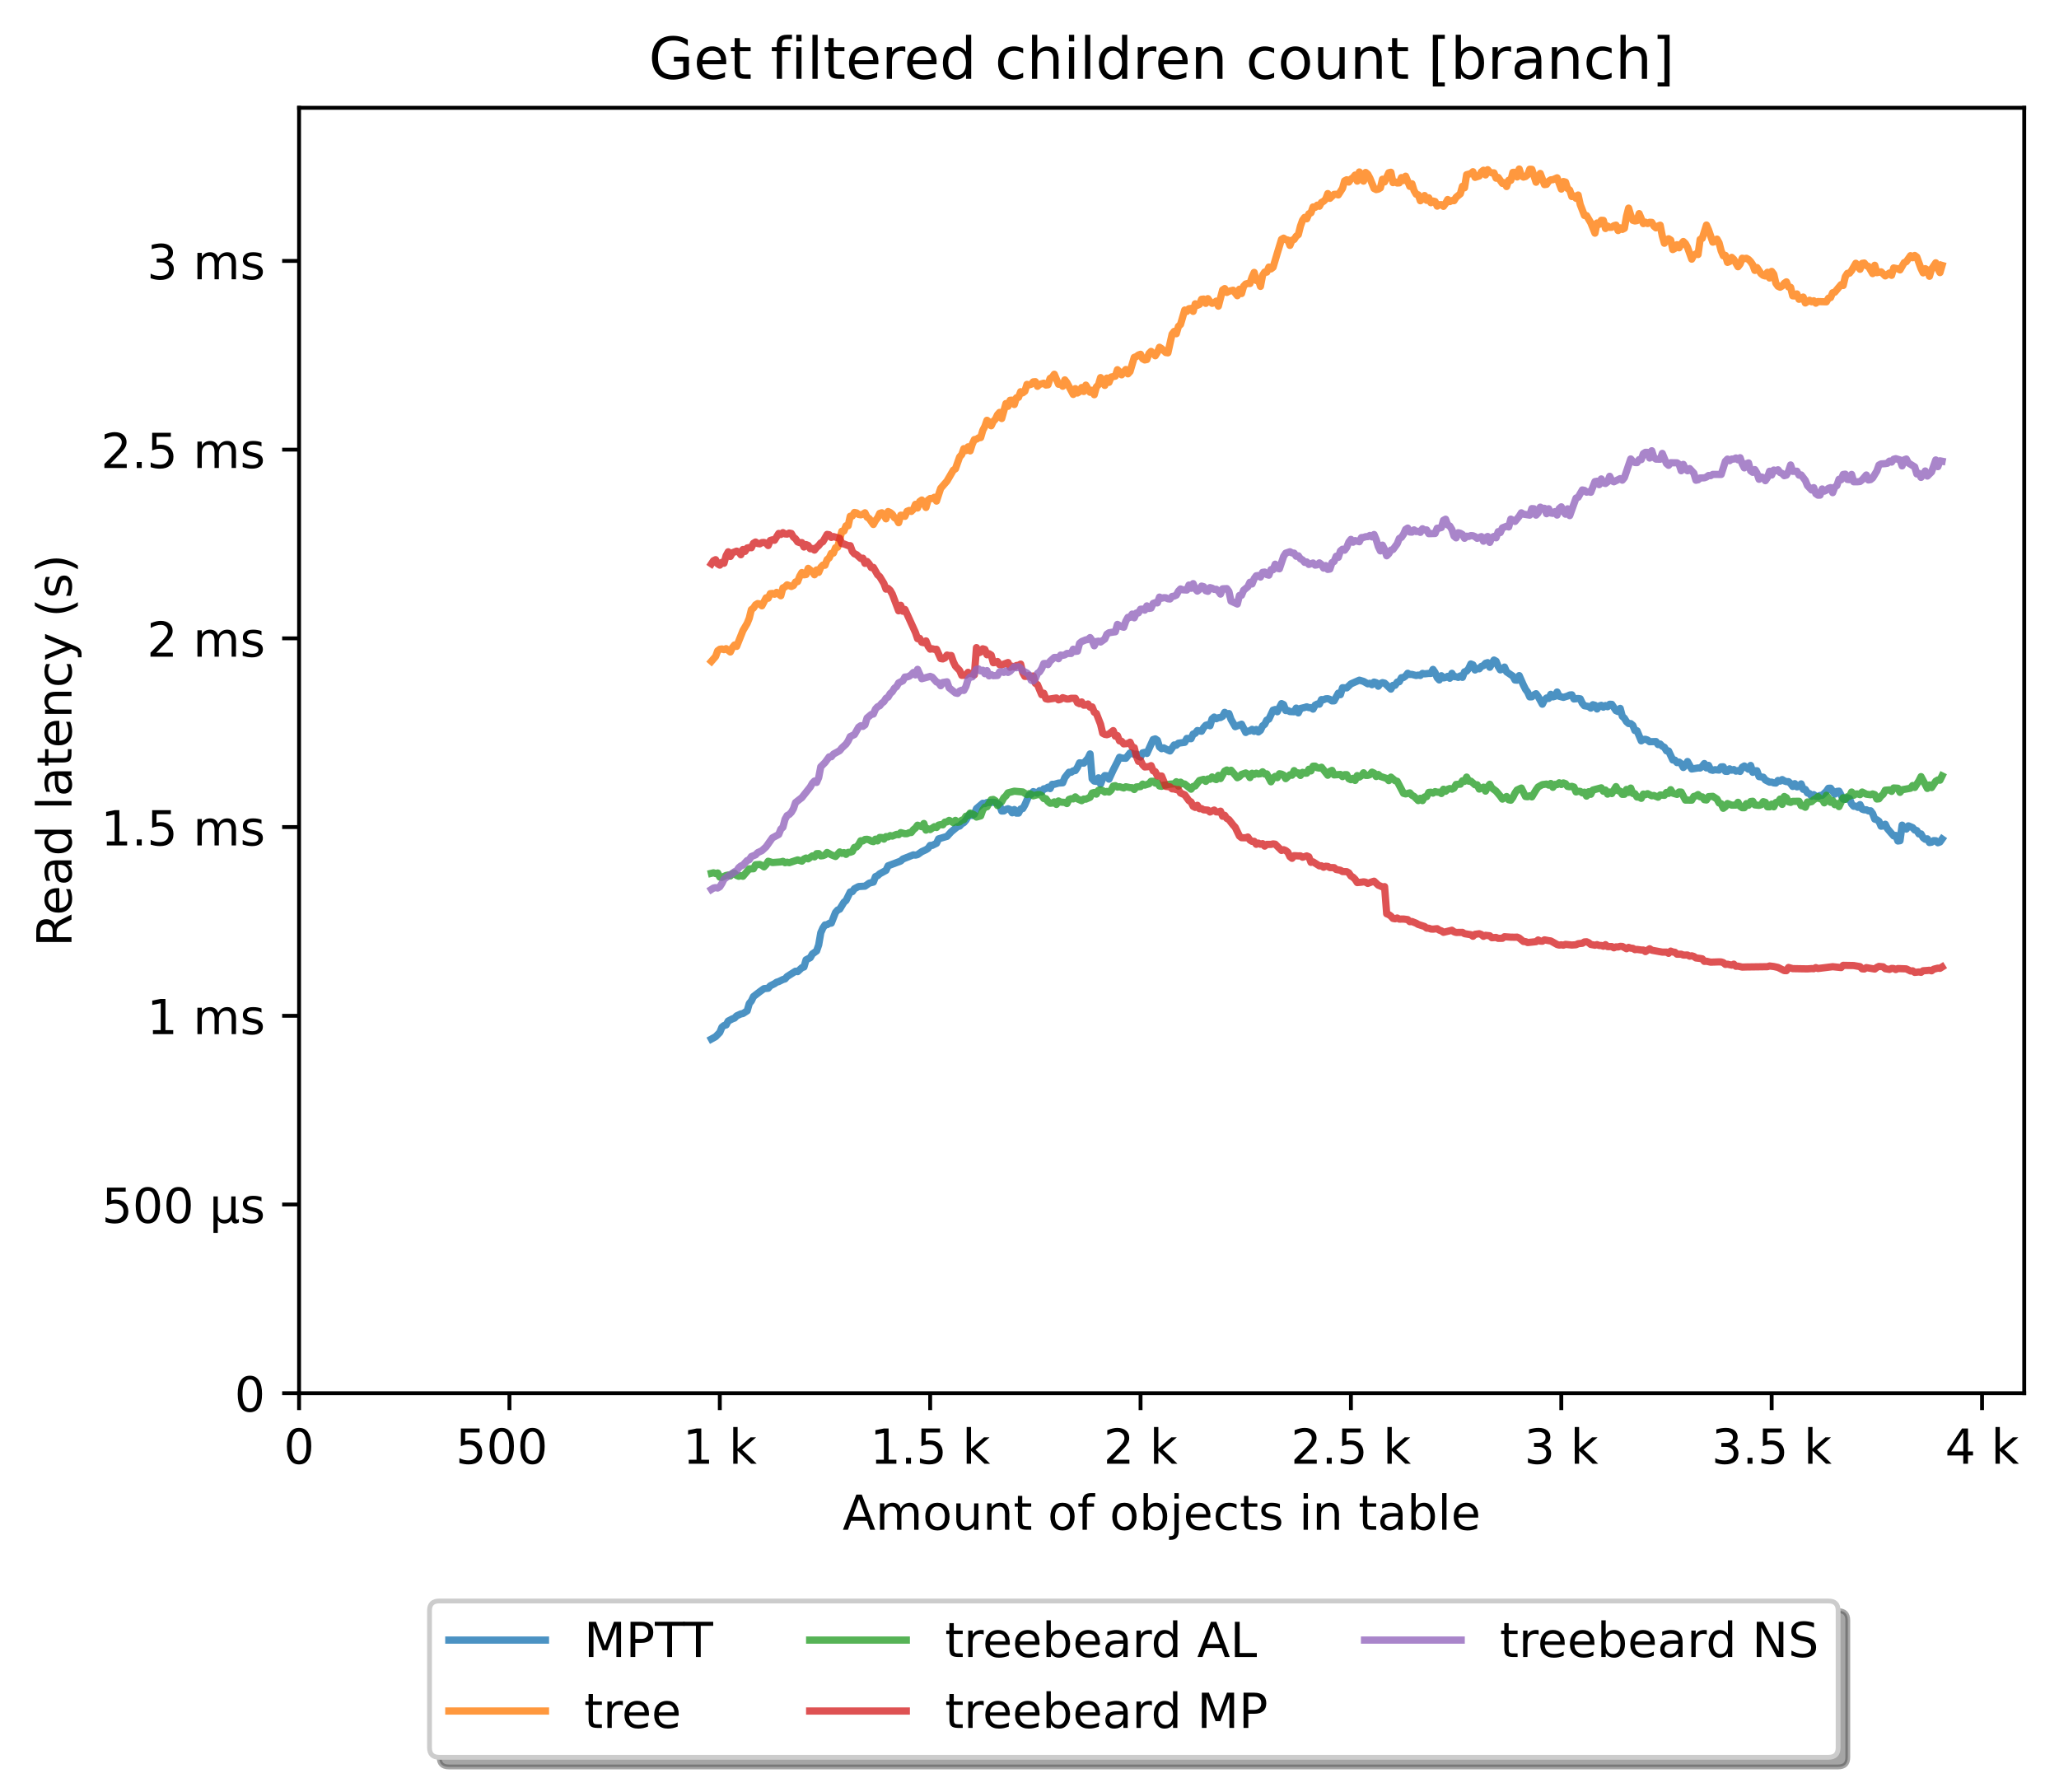 <?xml version="1.0" encoding="utf-8" standalone="no"?>
<!DOCTYPE svg PUBLIC "-//W3C//DTD SVG 1.1//EN"
  "http://www.w3.org/Graphics/SVG/1.1/DTD/svg11.dtd">
<!-- Created with matplotlib (https://matplotlib.org/) -->
<svg height="371.002pt" version="1.1" viewBox="0 0 426.229 371.002" width="426.229pt" xmlns="http://www.w3.org/2000/svg" xmlns:xlink="http://www.w3.org/1999/xlink">
 <defs>
  <style type="text/css">*{stroke-linecap:butt;stroke-linejoin:round;}</style>
 </defs>
 <g id="figure_1">
  <g id="patch_1">
   <path d="M 0 371.002 
L 426.229 371.002 
L 426.229 0 
L 0 0 
z
" style="fill:#ffffff;"/>
  </g>
  <g id="axes_1">
   <g id="patch_2">
    <path d="M 61.909 288.43 
L 419.029 288.43 
L 419.029 22.318 
L 61.909 22.318 
z
" style="fill:#ffffff;"/>
   </g>
   <g id="matplotlib.axis_1">
    <g id="xtick_1">
     <g id="line2d_1">
      <defs>
       <path d="M 0 0 
L 0 3.5 
" id="mdfd77a1514" style="stroke:#000000;stroke-width:0.8;"/>
      </defs>
      <g>
       <use style="stroke:#000000;stroke-width:0.8;" x="61.909" xlink:href="#mdfd77a1514" y="288.43"/>
      </g>
     </g>
     <g id="text_1">
      <!-- 0 -->
      <g transform="translate(58.728 303.029)scale(0.1 -0.1)">
       <defs>
        <path d="M 31.781 66.406 
Q 24.172 66.406 20.328 58.906 
Q 16.5 51.422 16.5 36.375 
Q 16.5 21.391 20.328 13.891 
Q 24.172 6.391 31.781 6.391 
Q 39.453 6.391 43.281 13.891 
Q 47.125 21.391 47.125 36.375 
Q 47.125 51.422 43.281 58.906 
Q 39.453 66.406 31.781 66.406 
z
M 31.781 74.219 
Q 44.047 74.219 50.516 64.516 
Q 56.984 54.828 56.984 36.375 
Q 56.984 17.969 50.516 8.266 
Q 44.047 -1.422 31.781 -1.422 
Q 19.531 -1.422 13.062 8.266 
Q 6.594 17.969 6.594 36.375 
Q 6.594 54.828 13.062 64.516 
Q 19.531 74.219 31.781 74.219 
z
" id="DejaVuSans-48"/>
       </defs>
       <use xlink:href="#DejaVuSans-48"/>
      </g>
     </g>
    </g>
    <g id="xtick_2">
     <g id="line2d_2">
      <g>
       <use style="stroke:#000000;stroke-width:0.8;" x="105.458" xlink:href="#mdfd77a1514" y="288.43"/>
      </g>
     </g>
     <g id="text_2">
      <!-- 500  -->
      <g transform="translate(94.325 303.029)scale(0.1 -0.1)">
       <defs>
        <path d="M 10.797 72.906 
L 49.516 72.906 
L 49.516 64.594 
L 19.828 64.594 
L 19.828 46.734 
Q 21.969 47.469 24.109 47.828 
Q 26.266 48.188 28.422 48.188 
Q 40.625 48.188 47.75 41.5 
Q 54.891 34.812 54.891 23.391 
Q 54.891 11.625 47.562 5.094 
Q 40.234 -1.422 26.906 -1.422 
Q 22.312 -1.422 17.547 -0.641 
Q 12.797 0.141 7.719 1.703 
L 7.719 11.625 
Q 12.109 9.234 16.797 8.062 
Q 21.484 6.891 26.703 6.891 
Q 35.156 6.891 40.078 11.328 
Q 45.016 15.766 45.016 23.391 
Q 45.016 31 40.078 35.438 
Q 35.156 39.891 26.703 39.891 
Q 22.75 39.891 18.812 39.016 
Q 14.891 38.141 10.797 36.281 
z
" id="DejaVuSans-53"/>
        <path id="DejaVuSans-32"/>
       </defs>
       <use xlink:href="#DejaVuSans-53"/>
       <use x="63.623" xlink:href="#DejaVuSans-48"/>
       <use x="127.246" xlink:href="#DejaVuSans-48"/>
       <use x="190.869" xlink:href="#DejaVuSans-32"/>
      </g>
     </g>
    </g>
    <g id="xtick_3">
     <g id="line2d_3">
      <g>
       <use style="stroke:#000000;stroke-width:0.8;" x="149.007" xlink:href="#mdfd77a1514" y="288.43"/>
      </g>
     </g>
     <g id="text_3">
      <!-- 1 k -->
      <g transform="translate(141.341 303.029)scale(0.1 -0.1)">
       <defs>
        <path d="M 12.406 8.297 
L 28.516 8.297 
L 28.516 63.922 
L 10.984 60.406 
L 10.984 69.391 
L 28.422 72.906 
L 38.281 72.906 
L 38.281 8.297 
L 54.391 8.297 
L 54.391 0 
L 12.406 0 
z
" id="DejaVuSans-49"/>
        <path d="M 9.078 75.984 
L 18.109 75.984 
L 18.109 31.109 
L 44.922 54.688 
L 56.391 54.688 
L 27.391 29.109 
L 57.625 0 
L 45.906 0 
L 18.109 26.703 
L 18.109 0 
L 9.078 0 
z
" id="DejaVuSans-107"/>
       </defs>
       <use xlink:href="#DejaVuSans-49"/>
       <use x="63.623" xlink:href="#DejaVuSans-32"/>
       <use x="95.41" xlink:href="#DejaVuSans-107"/>
      </g>
     </g>
    </g>
    <g id="xtick_4">
     <g id="line2d_4">
      <g>
       <use style="stroke:#000000;stroke-width:0.8;" x="192.555" xlink:href="#mdfd77a1514" y="288.43"/>
      </g>
     </g>
     <g id="text_4">
      <!-- 1.5 k -->
      <g transform="translate(180.119 303.029)scale(0.1 -0.1)">
       <defs>
        <path d="M 10.688 12.406 
L 21 12.406 
L 21 0 
L 10.688 0 
z
" id="DejaVuSans-46"/>
       </defs>
       <use xlink:href="#DejaVuSans-49"/>
       <use x="63.623" xlink:href="#DejaVuSans-46"/>
       <use x="95.41" xlink:href="#DejaVuSans-53"/>
       <use x="159.033" xlink:href="#DejaVuSans-32"/>
       <use x="190.82" xlink:href="#DejaVuSans-107"/>
      </g>
     </g>
    </g>
    <g id="xtick_5">
     <g id="line2d_5">
      <g>
       <use style="stroke:#000000;stroke-width:0.8;" x="236.104" xlink:href="#mdfd77a1514" y="288.43"/>
      </g>
     </g>
     <g id="text_5">
      <!-- 2 k -->
      <g transform="translate(228.438 303.029)scale(0.1 -0.1)">
       <defs>
        <path d="M 19.188 8.297 
L 53.609 8.297 
L 53.609 0 
L 7.328 0 
L 7.328 8.297 
Q 12.938 14.109 22.625 23.891 
Q 32.328 33.688 34.812 36.531 
Q 39.547 41.844 41.422 45.531 
Q 43.312 49.219 43.312 52.781 
Q 43.312 58.594 39.234 62.25 
Q 35.156 65.922 28.609 65.922 
Q 23.969 65.922 18.812 64.312 
Q 13.672 62.703 7.812 59.422 
L 7.812 69.391 
Q 13.766 71.781 18.938 73 
Q 24.125 74.219 28.422 74.219 
Q 39.75 74.219 46.484 68.547 
Q 53.219 62.891 53.219 53.422 
Q 53.219 48.922 51.531 44.891 
Q 49.859 40.875 45.406 35.406 
Q 44.188 33.984 37.641 27.219 
Q 31.109 20.453 19.188 8.297 
z
" id="DejaVuSans-50"/>
       </defs>
       <use xlink:href="#DejaVuSans-50"/>
       <use x="63.623" xlink:href="#DejaVuSans-32"/>
       <use x="95.41" xlink:href="#DejaVuSans-107"/>
      </g>
     </g>
    </g>
    <g id="xtick_6">
     <g id="line2d_6">
      <g>
       <use style="stroke:#000000;stroke-width:0.8;" x="279.652" xlink:href="#mdfd77a1514" y="288.43"/>
      </g>
     </g>
     <g id="text_6">
      <!-- 2.5 k -->
      <g transform="translate(267.216 303.029)scale(0.1 -0.1)">
       <use xlink:href="#DejaVuSans-50"/>
       <use x="63.623" xlink:href="#DejaVuSans-46"/>
       <use x="95.41" xlink:href="#DejaVuSans-53"/>
       <use x="159.033" xlink:href="#DejaVuSans-32"/>
       <use x="190.82" xlink:href="#DejaVuSans-107"/>
      </g>
     </g>
    </g>
    <g id="xtick_7">
     <g id="line2d_7">
      <g>
       <use style="stroke:#000000;stroke-width:0.8;" x="323.201" xlink:href="#mdfd77a1514" y="288.43"/>
      </g>
     </g>
     <g id="text_7">
      <!-- 3 k -->
      <g transform="translate(315.535 303.029)scale(0.1 -0.1)">
       <defs>
        <path d="M 40.578 39.312 
Q 47.656 37.797 51.625 33 
Q 55.609 28.219 55.609 21.188 
Q 55.609 10.406 48.188 4.484 
Q 40.766 -1.422 27.094 -1.422 
Q 22.516 -1.422 17.656 -0.516 
Q 12.797 0.391 7.625 2.203 
L 7.625 11.719 
Q 11.719 9.328 16.594 8.109 
Q 21.484 6.891 26.812 6.891 
Q 36.078 6.891 40.938 10.547 
Q 45.797 14.203 45.797 21.188 
Q 45.797 27.641 41.281 31.266 
Q 36.766 34.906 28.719 34.906 
L 20.219 34.906 
L 20.219 43.016 
L 29.109 43.016 
Q 36.375 43.016 40.234 45.922 
Q 44.094 48.828 44.094 54.297 
Q 44.094 59.906 40.109 62.906 
Q 36.141 65.922 28.719 65.922 
Q 24.656 65.922 20.016 65.031 
Q 15.375 64.156 9.812 62.312 
L 9.812 71.094 
Q 15.438 72.656 20.344 73.438 
Q 25.25 74.219 29.594 74.219 
Q 40.828 74.219 47.359 69.109 
Q 53.906 64.016 53.906 55.328 
Q 53.906 49.266 50.438 45.094 
Q 46.969 40.922 40.578 39.312 
z
" id="DejaVuSans-51"/>
       </defs>
       <use xlink:href="#DejaVuSans-51"/>
       <use x="63.623" xlink:href="#DejaVuSans-32"/>
       <use x="95.41" xlink:href="#DejaVuSans-107"/>
      </g>
     </g>
    </g>
    <g id="xtick_8">
     <g id="line2d_8">
      <g>
       <use style="stroke:#000000;stroke-width:0.8;" x="366.749" xlink:href="#mdfd77a1514" y="288.43"/>
      </g>
     </g>
     <g id="text_8">
      <!-- 3.5 k -->
      <g transform="translate(354.313 303.029)scale(0.1 -0.1)">
       <use xlink:href="#DejaVuSans-51"/>
       <use x="63.623" xlink:href="#DejaVuSans-46"/>
       <use x="95.41" xlink:href="#DejaVuSans-53"/>
       <use x="159.033" xlink:href="#DejaVuSans-32"/>
       <use x="190.82" xlink:href="#DejaVuSans-107"/>
      </g>
     </g>
    </g>
    <g id="xtick_9">
     <g id="line2d_9">
      <g>
       <use style="stroke:#000000;stroke-width:0.8;" x="410.298" xlink:href="#mdfd77a1514" y="288.43"/>
      </g>
     </g>
     <g id="text_9">
      <!-- 4 k -->
      <g transform="translate(402.632 303.029)scale(0.1 -0.1)">
       <defs>
        <path d="M 37.797 64.312 
L 12.891 25.391 
L 37.797 25.391 
z
M 35.203 72.906 
L 47.609 72.906 
L 47.609 25.391 
L 58.016 25.391 
L 58.016 17.188 
L 47.609 17.188 
L 47.609 0 
L 37.797 0 
L 37.797 17.188 
L 4.891 17.188 
L 4.891 26.703 
z
" id="DejaVuSans-52"/>
       </defs>
       <use xlink:href="#DejaVuSans-52"/>
       <use x="63.623" xlink:href="#DejaVuSans-32"/>
       <use x="95.41" xlink:href="#DejaVuSans-107"/>
      </g>
     </g>
    </g>
    <g id="text_10">
     <!-- Amount of objects in table -->
     <g transform="translate(174.411 316.707)scale(0.1 -0.1)">
      <defs>
       <path d="M 34.188 63.188 
L 20.797 26.906 
L 47.609 26.906 
z
M 28.609 72.906 
L 39.797 72.906 
L 67.578 0 
L 57.328 0 
L 50.688 18.703 
L 17.828 18.703 
L 11.188 0 
L 0.781 0 
z
" id="DejaVuSans-65"/>
       <path d="M 52 44.188 
Q 55.375 50.25 60.062 53.125 
Q 64.75 56 71.094 56 
Q 79.641 56 84.281 50.016 
Q 88.922 44.047 88.922 33.016 
L 88.922 0 
L 79.891 0 
L 79.891 32.719 
Q 79.891 40.578 77.094 44.375 
Q 74.312 48.188 68.609 48.188 
Q 61.625 48.188 57.562 43.547 
Q 53.516 38.922 53.516 30.906 
L 53.516 0 
L 44.484 0 
L 44.484 32.719 
Q 44.484 40.625 41.703 44.406 
Q 38.922 48.188 33.109 48.188 
Q 26.219 48.188 22.156 43.531 
Q 18.109 38.875 18.109 30.906 
L 18.109 0 
L 9.078 0 
L 9.078 54.688 
L 18.109 54.688 
L 18.109 46.188 
Q 21.188 51.219 25.484 53.609 
Q 29.781 56 35.688 56 
Q 41.656 56 45.828 52.969 
Q 50 49.953 52 44.188 
z
" id="DejaVuSans-109"/>
       <path d="M 30.609 48.391 
Q 23.391 48.391 19.188 42.75 
Q 14.984 37.109 14.984 27.297 
Q 14.984 17.484 19.156 11.844 
Q 23.344 6.203 30.609 6.203 
Q 37.797 6.203 41.984 11.859 
Q 46.188 17.531 46.188 27.297 
Q 46.188 37.016 41.984 42.703 
Q 37.797 48.391 30.609 48.391 
z
M 30.609 56 
Q 42.328 56 49.016 48.375 
Q 55.719 40.766 55.719 27.297 
Q 55.719 13.875 49.016 6.219 
Q 42.328 -1.422 30.609 -1.422 
Q 18.844 -1.422 12.172 6.219 
Q 5.516 13.875 5.516 27.297 
Q 5.516 40.766 12.172 48.375 
Q 18.844 56 30.609 56 
z
" id="DejaVuSans-111"/>
       <path d="M 8.5 21.578 
L 8.5 54.688 
L 17.484 54.688 
L 17.484 21.922 
Q 17.484 14.156 20.5 10.266 
Q 23.531 6.391 29.594 6.391 
Q 36.859 6.391 41.078 11.031 
Q 45.312 15.672 45.312 23.688 
L 45.312 54.688 
L 54.297 54.688 
L 54.297 0 
L 45.312 0 
L 45.312 8.406 
Q 42.047 3.422 37.719 1 
Q 33.406 -1.422 27.688 -1.422 
Q 18.266 -1.422 13.375 4.438 
Q 8.5 10.297 8.5 21.578 
z
M 31.109 56 
z
" id="DejaVuSans-117"/>
       <path d="M 54.891 33.016 
L 54.891 0 
L 45.906 0 
L 45.906 32.719 
Q 45.906 40.484 42.875 44.328 
Q 39.844 48.188 33.797 48.188 
Q 26.516 48.188 22.312 43.547 
Q 18.109 38.922 18.109 30.906 
L 18.109 0 
L 9.078 0 
L 9.078 54.688 
L 18.109 54.688 
L 18.109 46.188 
Q 21.344 51.125 25.703 53.562 
Q 30.078 56 35.797 56 
Q 45.219 56 50.047 50.172 
Q 54.891 44.344 54.891 33.016 
z
" id="DejaVuSans-110"/>
       <path d="M 18.312 70.219 
L 18.312 54.688 
L 36.812 54.688 
L 36.812 47.703 
L 18.312 47.703 
L 18.312 18.016 
Q 18.312 11.328 20.141 9.422 
Q 21.969 7.516 27.594 7.516 
L 36.812 7.516 
L 36.812 0 
L 27.594 0 
Q 17.188 0 13.234 3.875 
Q 9.281 7.766 9.281 18.016 
L 9.281 47.703 
L 2.688 47.703 
L 2.688 54.688 
L 9.281 54.688 
L 9.281 70.219 
z
" id="DejaVuSans-116"/>
       <path d="M 37.109 75.984 
L 37.109 68.5 
L 28.516 68.5 
Q 23.688 68.5 21.797 66.547 
Q 19.922 64.594 19.922 59.516 
L 19.922 54.688 
L 34.719 54.688 
L 34.719 47.703 
L 19.922 47.703 
L 19.922 0 
L 10.891 0 
L 10.891 47.703 
L 2.297 47.703 
L 2.297 54.688 
L 10.891 54.688 
L 10.891 58.5 
Q 10.891 67.625 15.141 71.797 
Q 19.391 75.984 28.609 75.984 
z
" id="DejaVuSans-102"/>
       <path d="M 48.688 27.297 
Q 48.688 37.203 44.609 42.844 
Q 40.531 48.484 33.406 48.484 
Q 26.266 48.484 22.188 42.844 
Q 18.109 37.203 18.109 27.297 
Q 18.109 17.391 22.188 11.75 
Q 26.266 6.109 33.406 6.109 
Q 40.531 6.109 44.609 11.75 
Q 48.688 17.391 48.688 27.297 
z
M 18.109 46.391 
Q 20.953 51.266 25.266 53.625 
Q 29.594 56 35.594 56 
Q 45.562 56 51.781 48.094 
Q 58.016 40.188 58.016 27.297 
Q 58.016 14.406 51.781 6.484 
Q 45.562 -1.422 35.594 -1.422 
Q 29.594 -1.422 25.266 0.953 
Q 20.953 3.328 18.109 8.203 
L 18.109 0 
L 9.078 0 
L 9.078 75.984 
L 18.109 75.984 
z
" id="DejaVuSans-98"/>
       <path d="M 9.422 54.688 
L 18.406 54.688 
L 18.406 -0.984 
Q 18.406 -11.422 14.422 -16.109 
Q 10.453 -20.797 1.609 -20.797 
L -1.812 -20.797 
L -1.812 -13.188 
L 0.594 -13.188 
Q 5.719 -13.188 7.562 -10.812 
Q 9.422 -8.453 9.422 -0.984 
z
M 9.422 75.984 
L 18.406 75.984 
L 18.406 64.594 
L 9.422 64.594 
z
" id="DejaVuSans-106"/>
       <path d="M 56.203 29.594 
L 56.203 25.203 
L 14.891 25.203 
Q 15.484 15.922 20.484 11.062 
Q 25.484 6.203 34.422 6.203 
Q 39.594 6.203 44.453 7.469 
Q 49.312 8.734 54.109 11.281 
L 54.109 2.781 
Q 49.266 0.734 44.188 -0.344 
Q 39.109 -1.422 33.891 -1.422 
Q 20.797 -1.422 13.156 6.188 
Q 5.516 13.812 5.516 26.812 
Q 5.516 40.234 12.766 48.109 
Q 20.016 56 32.328 56 
Q 43.359 56 49.781 48.891 
Q 56.203 41.797 56.203 29.594 
z
M 47.219 32.234 
Q 47.125 39.594 43.094 43.984 
Q 39.062 48.391 32.422 48.391 
Q 24.906 48.391 20.391 44.141 
Q 15.875 39.891 15.188 32.172 
z
" id="DejaVuSans-101"/>
       <path d="M 48.781 52.594 
L 48.781 44.188 
Q 44.969 46.297 41.141 47.344 
Q 37.312 48.391 33.406 48.391 
Q 24.656 48.391 19.812 42.844 
Q 14.984 37.312 14.984 27.297 
Q 14.984 17.281 19.812 11.734 
Q 24.656 6.203 33.406 6.203 
Q 37.312 6.203 41.141 7.25 
Q 44.969 8.297 48.781 10.406 
L 48.781 2.094 
Q 45.016 0.344 40.984 -0.531 
Q 36.969 -1.422 32.422 -1.422 
Q 20.062 -1.422 12.781 6.344 
Q 5.516 14.109 5.516 27.297 
Q 5.516 40.672 12.859 48.328 
Q 20.219 56 33.016 56 
Q 37.156 56 41.109 55.141 
Q 45.062 54.297 48.781 52.594 
z
" id="DejaVuSans-99"/>
       <path d="M 44.281 53.078 
L 44.281 44.578 
Q 40.484 46.531 36.375 47.5 
Q 32.281 48.484 27.875 48.484 
Q 21.188 48.484 17.844 46.438 
Q 14.5 44.391 14.5 40.281 
Q 14.5 37.156 16.891 35.375 
Q 19.281 33.594 26.516 31.984 
L 29.594 31.297 
Q 39.156 29.25 43.188 25.516 
Q 47.219 21.781 47.219 15.094 
Q 47.219 7.469 41.188 3.016 
Q 35.156 -1.422 24.609 -1.422 
Q 20.219 -1.422 15.453 -0.562 
Q 10.688 0.297 5.422 2 
L 5.422 11.281 
Q 10.406 8.688 15.234 7.391 
Q 20.062 6.109 24.812 6.109 
Q 31.156 6.109 34.562 8.281 
Q 37.984 10.453 37.984 14.406 
Q 37.984 18.062 35.516 20.016 
Q 33.062 21.969 24.703 23.781 
L 21.578 24.516 
Q 13.234 26.266 9.516 29.906 
Q 5.812 33.547 5.812 39.891 
Q 5.812 47.609 11.281 51.797 
Q 16.75 56 26.812 56 
Q 31.781 56 36.172 55.266 
Q 40.578 54.547 44.281 53.078 
z
" id="DejaVuSans-115"/>
       <path d="M 9.422 54.688 
L 18.406 54.688 
L 18.406 0 
L 9.422 0 
z
M 9.422 75.984 
L 18.406 75.984 
L 18.406 64.594 
L 9.422 64.594 
z
" id="DejaVuSans-105"/>
       <path d="M 34.281 27.484 
Q 23.391 27.484 19.188 25 
Q 14.984 22.516 14.984 16.5 
Q 14.984 11.719 18.141 8.906 
Q 21.297 6.109 26.703 6.109 
Q 34.188 6.109 38.703 11.406 
Q 43.219 16.703 43.219 25.484 
L 43.219 27.484 
z
M 52.203 31.203 
L 52.203 0 
L 43.219 0 
L 43.219 8.297 
Q 40.141 3.328 35.547 0.953 
Q 30.953 -1.422 24.312 -1.422 
Q 15.922 -1.422 10.953 3.297 
Q 6 8.016 6 15.922 
Q 6 25.141 12.172 29.828 
Q 18.359 34.516 30.609 34.516 
L 43.219 34.516 
L 43.219 35.406 
Q 43.219 41.609 39.141 45 
Q 35.062 48.391 27.688 48.391 
Q 23 48.391 18.547 47.266 
Q 14.109 46.141 10.016 43.891 
L 10.016 52.203 
Q 14.938 54.109 19.578 55.047 
Q 24.219 56 28.609 56 
Q 40.484 56 46.344 49.844 
Q 52.203 43.703 52.203 31.203 
z
" id="DejaVuSans-97"/>
       <path d="M 9.422 75.984 
L 18.406 75.984 
L 18.406 0 
L 9.422 0 
z
" id="DejaVuSans-108"/>
      </defs>
      <use xlink:href="#DejaVuSans-65"/>
      <use x="68.408" xlink:href="#DejaVuSans-109"/>
      <use x="165.82" xlink:href="#DejaVuSans-111"/>
      <use x="227.002" xlink:href="#DejaVuSans-117"/>
      <use x="290.381" xlink:href="#DejaVuSans-110"/>
      <use x="353.76" xlink:href="#DejaVuSans-116"/>
      <use x="392.969" xlink:href="#DejaVuSans-32"/>
      <use x="424.756" xlink:href="#DejaVuSans-111"/>
      <use x="485.938" xlink:href="#DejaVuSans-102"/>
      <use x="521.143" xlink:href="#DejaVuSans-32"/>
      <use x="552.93" xlink:href="#DejaVuSans-111"/>
      <use x="614.111" xlink:href="#DejaVuSans-98"/>
      <use x="677.588" xlink:href="#DejaVuSans-106"/>
      <use x="705.371" xlink:href="#DejaVuSans-101"/>
      <use x="766.895" xlink:href="#DejaVuSans-99"/>
      <use x="821.875" xlink:href="#DejaVuSans-116"/>
      <use x="861.084" xlink:href="#DejaVuSans-115"/>
      <use x="913.184" xlink:href="#DejaVuSans-32"/>
      <use x="944.971" xlink:href="#DejaVuSans-105"/>
      <use x="972.754" xlink:href="#DejaVuSans-110"/>
      <use x="1036.133" xlink:href="#DejaVuSans-32"/>
      <use x="1067.92" xlink:href="#DejaVuSans-116"/>
      <use x="1107.129" xlink:href="#DejaVuSans-97"/>
      <use x="1168.408" xlink:href="#DejaVuSans-98"/>
      <use x="1231.885" xlink:href="#DejaVuSans-108"/>
      <use x="1259.668" xlink:href="#DejaVuSans-101"/>
     </g>
    </g>
   </g>
   <g id="matplotlib.axis_2">
    <g id="ytick_1">
     <g id="line2d_10">
      <defs>
       <path d="M 0 0 
L -3.5 0 
" id="m8c783bbf98" style="stroke:#000000;stroke-width:0.8;"/>
      </defs>
      <g>
       <use style="stroke:#000000;stroke-width:0.8;" x="61.909" xlink:href="#m8c783bbf98" y="288.43"/>
      </g>
     </g>
     <g id="text_11">
      <!-- 0 -->
      <g transform="translate(48.547 292.229)scale(0.1 -0.1)">
       <use xlink:href="#DejaVuSans-48"/>
      </g>
     </g>
    </g>
    <g id="ytick_2">
     <g id="line2d_11">
      <g>
       <use style="stroke:#000000;stroke-width:0.8;" x="61.909" xlink:href="#m8c783bbf98" y="249.362"/>
      </g>
     </g>
     <g id="text_12">
      <!-- 500 µs -->
      <g transform="translate(21.072 253.161)scale(0.1 -0.1)">
       <defs>
        <path d="M 8.5 -20.797 
L 8.5 54.688 
L 17.484 54.688 
L 17.484 20.703 
Q 17.484 13.625 20.844 10 
Q 24.219 6.391 30.812 6.391 
Q 38.031 6.391 41.672 10.484 
Q 45.312 14.594 45.312 22.797 
L 45.312 54.688 
L 54.297 54.688 
L 54.297 12.594 
Q 54.297 9.672 55.141 8.281 
Q 56 6.891 57.812 6.891 
Q 58.25 6.891 59.031 7.156 
Q 59.812 7.422 61.188 8.016 
L 61.188 0.781 
Q 59.188 -0.344 57.391 -0.875 
Q 55.609 -1.422 53.906 -1.422 
Q 50.531 -1.422 48.531 0.484 
Q 46.531 2.391 45.797 6.297 
Q 43.359 2.438 39.812 0.5 
Q 36.281 -1.422 31.5 -1.422 
Q 26.516 -1.422 23.016 0.484 
Q 19.531 2.391 17.484 6.203 
L 17.484 -20.797 
z
" id="DejaVuSans-181"/>
       </defs>
       <use xlink:href="#DejaVuSans-53"/>
       <use x="63.623" xlink:href="#DejaVuSans-48"/>
       <use x="127.246" xlink:href="#DejaVuSans-48"/>
       <use x="190.869" xlink:href="#DejaVuSans-32"/>
       <use x="222.656" xlink:href="#DejaVuSans-181"/>
       <use x="286.279" xlink:href="#DejaVuSans-115"/>
      </g>
     </g>
    </g>
    <g id="ytick_3">
     <g id="line2d_12">
      <g>
       <use style="stroke:#000000;stroke-width:0.8;" x="61.909" xlink:href="#m8c783bbf98" y="210.293"/>
      </g>
     </g>
     <g id="text_13">
      <!-- 1 ms -->
      <g transform="translate(30.419 214.092)scale(0.1 -0.1)">
       <use xlink:href="#DejaVuSans-49"/>
       <use x="63.623" xlink:href="#DejaVuSans-32"/>
       <use x="95.41" xlink:href="#DejaVuSans-109"/>
       <use x="192.822" xlink:href="#DejaVuSans-115"/>
      </g>
     </g>
    </g>
    <g id="ytick_4">
     <g id="line2d_13">
      <g>
       <use style="stroke:#000000;stroke-width:0.8;" x="61.909" xlink:href="#m8c783bbf98" y="171.224"/>
      </g>
     </g>
     <g id="text_14">
      <!-- 1.5 ms -->
      <g transform="translate(20.878 175.024)scale(0.1 -0.1)">
       <use xlink:href="#DejaVuSans-49"/>
       <use x="63.623" xlink:href="#DejaVuSans-46"/>
       <use x="95.41" xlink:href="#DejaVuSans-53"/>
       <use x="159.033" xlink:href="#DejaVuSans-32"/>
       <use x="190.82" xlink:href="#DejaVuSans-109"/>
       <use x="288.232" xlink:href="#DejaVuSans-115"/>
      </g>
     </g>
    </g>
    <g id="ytick_5">
     <g id="line2d_14">
      <g>
       <use style="stroke:#000000;stroke-width:0.8;" x="61.909" xlink:href="#m8c783bbf98" y="132.156"/>
      </g>
     </g>
     <g id="text_15">
      <!-- 2 ms -->
      <g transform="translate(30.419 135.955)scale(0.1 -0.1)">
       <use xlink:href="#DejaVuSans-50"/>
       <use x="63.623" xlink:href="#DejaVuSans-32"/>
       <use x="95.41" xlink:href="#DejaVuSans-109"/>
       <use x="192.822" xlink:href="#DejaVuSans-115"/>
      </g>
     </g>
    </g>
    <g id="ytick_6">
     <g id="line2d_15">
      <g>
       <use style="stroke:#000000;stroke-width:0.8;" x="61.909" xlink:href="#m8c783bbf98" y="93.087"/>
      </g>
     </g>
     <g id="text_16">
      <!-- 2.5 ms -->
      <g transform="translate(20.878 96.886)scale(0.1 -0.1)">
       <use xlink:href="#DejaVuSans-50"/>
       <use x="63.623" xlink:href="#DejaVuSans-46"/>
       <use x="95.41" xlink:href="#DejaVuSans-53"/>
       <use x="159.033" xlink:href="#DejaVuSans-32"/>
       <use x="190.82" xlink:href="#DejaVuSans-109"/>
       <use x="288.232" xlink:href="#DejaVuSans-115"/>
      </g>
     </g>
    </g>
    <g id="ytick_7">
     <g id="line2d_16">
      <g>
       <use style="stroke:#000000;stroke-width:0.8;" x="61.909" xlink:href="#m8c783bbf98" y="54.018"/>
      </g>
     </g>
     <g id="text_17">
      <!-- 3 ms -->
      <g transform="translate(30.419 57.818)scale(0.1 -0.1)">
       <use xlink:href="#DejaVuSans-51"/>
       <use x="63.623" xlink:href="#DejaVuSans-32"/>
       <use x="95.41" xlink:href="#DejaVuSans-109"/>
       <use x="192.822" xlink:href="#DejaVuSans-115"/>
      </g>
     </g>
    </g>
    <g id="text_18">
     <!-- Read latency (s) -->
     <g transform="translate(14.798 195.99)rotate(-90)scale(0.1 -0.1)">
      <defs>
       <path d="M 44.391 34.188 
Q 47.562 33.109 50.562 29.594 
Q 53.562 26.078 56.594 19.922 
L 66.609 0 
L 56 0 
L 46.688 18.703 
Q 43.062 26.031 39.672 28.422 
Q 36.281 30.812 30.422 30.812 
L 19.672 30.812 
L 19.672 0 
L 9.812 0 
L 9.812 72.906 
L 32.078 72.906 
Q 44.578 72.906 50.734 67.672 
Q 56.891 62.453 56.891 51.906 
Q 56.891 45.016 53.688 40.469 
Q 50.484 35.938 44.391 34.188 
z
M 19.672 64.797 
L 19.672 38.922 
L 32.078 38.922 
Q 39.203 38.922 42.844 42.219 
Q 46.484 45.516 46.484 51.906 
Q 46.484 58.297 42.844 61.547 
Q 39.203 64.797 32.078 64.797 
z
" id="DejaVuSans-82"/>
       <path d="M 45.406 46.391 
L 45.406 75.984 
L 54.391 75.984 
L 54.391 0 
L 45.406 0 
L 45.406 8.203 
Q 42.578 3.328 38.25 0.953 
Q 33.938 -1.422 27.875 -1.422 
Q 17.969 -1.422 11.734 6.484 
Q 5.516 14.406 5.516 27.297 
Q 5.516 40.188 11.734 48.094 
Q 17.969 56 27.875 56 
Q 33.938 56 38.25 53.625 
Q 42.578 51.266 45.406 46.391 
z
M 14.797 27.297 
Q 14.797 17.391 18.875 11.75 
Q 22.953 6.109 30.078 6.109 
Q 37.203 6.109 41.297 11.75 
Q 45.406 17.391 45.406 27.297 
Q 45.406 37.203 41.297 42.844 
Q 37.203 48.484 30.078 48.484 
Q 22.953 48.484 18.875 42.844 
Q 14.797 37.203 14.797 27.297 
z
" id="DejaVuSans-100"/>
       <path d="M 32.172 -5.078 
Q 28.375 -14.844 24.75 -17.812 
Q 21.141 -20.797 15.094 -20.797 
L 7.906 -20.797 
L 7.906 -13.281 
L 13.188 -13.281 
Q 16.891 -13.281 18.938 -11.516 
Q 21 -9.766 23.484 -3.219 
L 25.094 0.875 
L 2.984 54.688 
L 12.5 54.688 
L 29.594 11.922 
L 46.688 54.688 
L 56.203 54.688 
z
" id="DejaVuSans-121"/>
       <path d="M 31 75.875 
Q 24.469 64.656 21.281 53.656 
Q 18.109 42.672 18.109 31.391 
Q 18.109 20.125 21.312 9.062 
Q 24.516 -2 31 -13.188 
L 23.188 -13.188 
Q 15.875 -1.703 12.234 9.375 
Q 8.594 20.453 8.594 31.391 
Q 8.594 42.281 12.203 53.312 
Q 15.828 64.359 23.188 75.875 
z
" id="DejaVuSans-40"/>
       <path d="M 8.016 75.875 
L 15.828 75.875 
Q 23.141 64.359 26.781 53.312 
Q 30.422 42.281 30.422 31.391 
Q 30.422 20.453 26.781 9.375 
Q 23.141 -1.703 15.828 -13.188 
L 8.016 -13.188 
Q 14.5 -2 17.703 9.062 
Q 20.906 20.125 20.906 31.391 
Q 20.906 42.672 17.703 53.656 
Q 14.5 64.656 8.016 75.875 
z
" id="DejaVuSans-41"/>
      </defs>
      <use xlink:href="#DejaVuSans-82"/>
      <use x="64.982" xlink:href="#DejaVuSans-101"/>
      <use x="126.506" xlink:href="#DejaVuSans-97"/>
      <use x="187.785" xlink:href="#DejaVuSans-100"/>
      <use x="251.262" xlink:href="#DejaVuSans-32"/>
      <use x="283.049" xlink:href="#DejaVuSans-108"/>
      <use x="310.832" xlink:href="#DejaVuSans-97"/>
      <use x="372.111" xlink:href="#DejaVuSans-116"/>
      <use x="411.32" xlink:href="#DejaVuSans-101"/>
      <use x="472.844" xlink:href="#DejaVuSans-110"/>
      <use x="536.223" xlink:href="#DejaVuSans-99"/>
      <use x="591.203" xlink:href="#DejaVuSans-121"/>
      <use x="650.383" xlink:href="#DejaVuSans-32"/>
      <use x="682.17" xlink:href="#DejaVuSans-40"/>
      <use x="721.184" xlink:href="#DejaVuSans-115"/>
      <use x="773.283" xlink:href="#DejaVuSans-41"/>
     </g>
    </g>
   </g>
   <g id="line2d_17">
    <path clip-path="url(#p56e7c4037c)" d="M 147.265 215.104 
L 148.136 214.625 
L 149.007 213.728 
L 149.442 212.66 
L 149.877 212.307 
L 150.313 212.192 
L 150.748 211.377 
L 151.619 210.927 
L 152.055 210.769 
L 152.49 210.309 
L 153.361 209.912 
L 153.797 209.827 
L 154.668 209.27 
L 155.103 207.758 
L 155.539 207.225 
L 155.974 206.31 
L 157.281 205.304 
L 158.152 204.675 
L 159.023 204.594 
L 159.458 204.083 
L 160.329 203.653 
L 160.765 203.346 
L 161.2 203.214 
L 162.071 202.789 
L 162.507 202.66 
L 162.942 202.167 
L 164.684 201.064 
L 165.119 201.151 
L 165.99 200.337 
L 166.426 200.196 
L 166.861 198.702 
L 167.732 198.261 
L 168.168 197.495 
L 169.039 196.871 
L 169.474 195.621 
L 169.91 193.104 
L 170.345 192.116 
L 170.781 191.482 
L 171.216 191.434 
L 171.652 191.163 
L 172.087 191.111 
L 172.958 188.895 
L 173.394 188.402 
L 173.829 188.223 
L 174.7 186.789 
L 175.136 186.424 
L 176.007 184.649 
L 176.442 184.594 
L 176.878 183.989 
L 177.749 183.534 
L 179.055 183.459 
L 179.926 182.839 
L 180.797 182.613 
L 181.232 181.474 
L 181.668 181.293 
L 182.103 180.904 
L 183.41 180.189 
L 183.845 179.243 
L 186.458 178.254 
L 186.894 177.845 
L 189.071 176.976 
L 189.507 177.037 
L 189.942 176.928 
L 190.813 176.316 
L 191.684 175.912 
L 192.12 175.635 
L 192.555 175.019 
L 192.991 175.016 
L 193.862 174.585 
L 194.297 173.664 
L 196.039 173.15 
L 196.91 172.205 
L 197.781 171.481 
L 198.216 171.137 
L 198.652 171.019 
L 199.087 170.552 
L 199.523 170.305 
L 199.958 169.793 
L 200.394 169.048 
L 200.829 168.54 
L 201.265 168.836 
L 201.7 168.552 
L 202.136 167.407 
L 203.442 166.297 
L 203.878 166.371 
L 204.313 166.143 
L 205.62 166.106 
L 206.055 166.155 
L 206.491 166.337 
L 206.926 166.669 
L 207.362 167.904 
L 207.797 167.892 
L 208.233 167.575 
L 208.668 167.431 
L 209.104 167.607 
L 209.539 168.273 
L 209.974 167.592 
L 210.41 168.338 
L 210.845 168.336 
L 211.281 167.48 
L 211.716 167.398 
L 212.152 166.634 
L 213.023 164.617 
L 213.458 164.439 
L 213.894 163.884 
L 214.765 164.204 
L 215.2 163.684 
L 215.636 163.954 
L 216.071 163.307 
L 216.507 163.26 
L 216.942 162.966 
L 217.378 163.261 
L 217.813 162.374 
L 218.249 162.375 
L 219.12 162.12 
L 219.991 162.059 
L 220.426 160.975 
L 221.297 159.869 
L 221.733 159.885 
L 222.168 159.582 
L 222.604 159.525 
L 223.039 158.864 
L 223.475 157.925 
L 224.346 157.996 
L 225.216 156.993 
L 225.652 156.082 
L 226.087 161.249 
L 226.523 161.705 
L 226.958 161.766 
L 227.394 161.03 
L 227.829 162.322 
L 228.265 161.183 
L 228.7 160.561 
L 229.136 160.597 
L 229.571 161.304 
L 230.442 159.415 
L 231.313 157.713 
L 231.749 156.773 
L 232.184 156.937 
L 233.055 156.978 
L 233.926 155.879 
L 234.362 155.963 
L 234.797 156.179 
L 235.233 156.101 
L 235.668 156.568 
L 236.104 156.729 
L 236.539 155.851 
L 236.975 155.753 
L 237.41 155.985 
L 238.717 153.1 
L 239.152 152.968 
L 239.588 153.259 
L 240.023 154.636 
L 240.458 154.999 
L 240.894 154.823 
L 241.765 155.287 
L 242.2 155.469 
L 243.071 154.22 
L 243.507 154.282 
L 243.942 153.857 
L 245.249 153.684 
L 245.684 152.873 
L 246.555 152.932 
L 246.991 151.963 
L 247.426 151.821 
L 247.862 151.243 
L 248.733 151.387 
L 249.168 150.636 
L 249.604 150.154 
L 250.039 150.017 
L 250.475 150.249 
L 250.91 148.814 
L 251.346 148.453 
L 251.781 148.796 
L 252.217 148.582 
L 252.652 148.55 
L 253.088 148.294 
L 253.523 147.473 
L 253.959 147.812 
L 254.394 147.724 
L 254.83 148.933 
L 255.7 150.441 
L 257.007 149.929 
L 257.878 151.641 
L 258.313 151.36 
L 258.749 151.303 
L 259.184 150.991 
L 259.62 151.405 
L 260.055 151.021 
L 260.491 151.536 
L 260.926 151.202 
L 261.362 150.27 
L 261.797 149.953 
L 262.233 149.077 
L 262.668 148.876 
L 263.539 147.016 
L 263.975 146.89 
L 264.41 147.35 
L 265.281 145.664 
L 265.717 145.875 
L 266.152 147.107 
L 266.588 147.086 
L 267.023 147.317 
L 267.894 147.355 
L 268.33 146.591 
L 268.765 147.585 
L 269.201 146.674 
L 270.072 146.467 
L 270.507 146.329 
L 270.942 146.495 
L 271.378 146.499 
L 271.813 146.806 
L 272.249 145.972 
L 272.684 145.756 
L 273.12 145.787 
L 273.555 144.83 
L 273.991 144.86 
L 274.426 144.672 
L 274.862 144.641 
L 275.297 144.784 
L 275.733 145.109 
L 276.168 145.092 
L 277.039 143.5 
L 277.475 143.814 
L 277.91 142.375 
L 278.781 142.413 
L 279.652 141.582 
L 280.523 141.195 
L 281.394 140.81 
L 282.265 141.067 
L 283.136 141.564 
L 283.572 141.46 
L 284.007 141.749 
L 284.443 141.207 
L 284.878 141.339 
L 285.314 142.064 
L 285.749 141.51 
L 286.184 141.318 
L 286.62 141.421 
L 287.926 142.665 
L 288.362 141.884 
L 288.797 141.87 
L 289.233 141.208 
L 289.668 141.131 
L 290.104 140.299 
L 290.539 140.256 
L 290.975 139.946 
L 291.41 139.385 
L 291.846 139.628 
L 292.281 139.622 
L 293.152 139.844 
L 293.588 139.759 
L 294.023 139.837 
L 294.459 139.412 
L 294.894 139.506 
L 295.765 139.414 
L 296.201 139.414 
L 296.636 138.588 
L 297.072 139.235 
L 297.507 140.308 
L 297.943 140.766 
L 298.378 139.893 
L 298.814 140.345 
L 299.249 140.257 
L 299.685 140.022 
L 300.12 140.42 
L 300.556 139.393 
L 300.991 140.079 
L 301.426 140.094 
L 301.862 140.24 
L 302.297 139.926 
L 302.733 140.233 
L 303.168 139.084 
L 303.604 138.944 
L 304.039 138.405 
L 304.475 137.457 
L 304.91 137.639 
L 305.346 138.705 
L 305.781 138.38 
L 306.217 138.463 
L 306.652 137.958 
L 307.088 137.799 
L 307.523 137.316 
L 307.959 137.184 
L 308.394 138.141 
L 309.265 136.645 
L 309.701 136.883 
L 310.136 137.966 
L 310.572 138.678 
L 311.007 138.541 
L 311.443 138.101 
L 311.878 139.096 
L 313.185 139.984 
L 313.62 140.784 
L 314.056 140.817 
L 314.491 139.87 
L 315.362 141.837 
L 315.798 142.706 
L 316.233 143.298 
L 316.668 144.277 
L 317.104 144.256 
L 317.539 143.858 
L 317.975 143.615 
L 318.41 144.203 
L 319.281 145.788 
L 319.717 144.917 
L 320.152 144.503 
L 320.588 144.601 
L 321.023 143.741 
L 321.459 144.272 
L 321.894 144.153 
L 322.33 143.265 
L 322.765 144.145 
L 323.636 144.375 
L 324.507 144.101 
L 324.943 143.883 
L 325.378 143.846 
L 325.814 144.705 
L 326.685 144.611 
L 327.12 144.67 
L 327.556 145.601 
L 327.991 146.114 
L 328.862 146.25 
L 329.298 146.597 
L 329.733 145.896 
L 330.169 146.014 
L 330.604 146.779 
L 331.04 146.168 
L 331.475 146.019 
L 331.91 146.403 
L 332.346 146.065 
L 332.781 146.307 
L 333.217 145.8 
L 333.652 145.817 
L 334.523 147.131 
L 334.959 147.313 
L 335.394 146.658 
L 335.83 148.294 
L 336.265 148.698 
L 336.701 149.417 
L 337.136 149.788 
L 337.572 149.802 
L 338.007 150.163 
L 338.443 151.243 
L 338.878 151.283 
L 339.749 153.375 
L 340.185 153.085 
L 340.62 153.052 
L 341.056 153.202 
L 341.491 153.557 
L 342.798 153.518 
L 343.233 154.143 
L 343.669 154.032 
L 344.104 154.496 
L 344.54 154.702 
L 344.975 155.443 
L 345.411 155.469 
L 346.281 157.335 
L 346.717 157.362 
L 347.152 157.881 
L 347.588 157.772 
L 348.023 158.111 
L 348.459 158.892 
L 348.894 158.461 
L 349.33 157.653 
L 350.201 159.202 
L 351.507 158.984 
L 351.943 159 
L 352.378 158.644 
L 352.814 158.073 
L 353.249 158.982 
L 353.685 158.454 
L 354.12 159.367 
L 354.556 159.477 
L 354.991 159.343 
L 355.862 159.429 
L 356.298 158.761 
L 356.733 158.749 
L 357.169 159.682 
L 357.604 159.697 
L 358.04 159.167 
L 358.475 159.449 
L 358.911 159.314 
L 359.346 159.644 
L 359.782 159.531 
L 360.217 159.706 
L 360.653 158.839 
L 361.088 158.58 
L 361.959 159.26 
L 362.394 158.469 
L 362.83 159.887 
L 363.265 159.568 
L 363.701 159.564 
L 364.136 160.779 
L 365.007 160.905 
L 365.443 161.477 
L 366.314 161.926 
L 366.749 161.914 
L 367.185 162.079 
L 367.62 162.117 
L 368.056 161.576 
L 368.491 161.712 
L 368.927 161.39 
L 369.362 161.673 
L 369.798 161.822 
L 370.233 161.821 
L 370.669 162.21 
L 371.104 162.811 
L 371.54 162.233 
L 371.975 162.899 
L 372.411 162.808 
L 372.846 162.286 
L 373.282 163.41 
L 373.717 163.435 
L 374.153 164.156 
L 374.588 164.293 
L 375.024 164.835 
L 375.459 164.508 
L 375.895 164.847 
L 376.33 164.901 
L 376.765 164.68 
L 377.201 164.657 
L 378.072 163.827 
L 378.507 163.195 
L 378.943 163.177 
L 379.814 164.413 
L 380.249 163.841 
L 380.685 163.794 
L 381.556 165.441 
L 381.991 165.483 
L 382.427 165.152 
L 382.862 165.337 
L 383.298 166.44 
L 383.733 166.913 
L 384.169 166.891 
L 384.604 167.147 
L 385.04 166.576 
L 385.475 167.511 
L 385.911 167.662 
L 386.346 167.641 
L 386.782 167.874 
L 387.217 167.849 
L 387.653 168.429 
L 388.088 169.58 
L 388.524 169.711 
L 388.959 170.024 
L 389.395 171.046 
L 389.83 170.987 
L 390.266 170.64 
L 390.701 171.543 
L 391.572 172.559 
L 392.007 173.052 
L 392.443 172.952 
L 392.878 174.108 
L 393.314 174.05 
L 393.749 170.825 
L 394.185 171.349 
L 394.62 171.64 
L 395.056 170.971 
L 395.927 171.339 
L 396.362 171.836 
L 396.798 171.95 
L 397.233 172.647 
L 397.669 172.637 
L 398.104 173.428 
L 398.54 173.754 
L 398.975 173.656 
L 399.411 174.429 
L 399.846 174.36 
L 400.282 174.03 
L 400.717 174.049 
L 401.153 174.47 
L 401.588 174.314 
L 402.024 173.7 
L 402.024 173.7 
" style="fill:none;stroke:#1f77b4;stroke-linecap:square;stroke-opacity:0.8;stroke-width:1.5;"/>
   </g>
   <g id="line2d_18">
    <path clip-path="url(#p56e7c4037c)" d="M 147.265 136.91 
L 148.136 135.91 
L 148.571 134.729 
L 149.007 134.413 
L 149.442 134.35 
L 149.877 134.49 
L 150.313 134.288 
L 151.184 134.979 
L 151.619 134.062 
L 152.055 133.527 
L 152.49 133.819 
L 153.797 130.54 
L 154.668 129.059 
L 155.103 127.981 
L 155.539 126.203 
L 155.974 125.884 
L 156.41 125.217 
L 156.845 124.954 
L 157.281 125.038 
L 157.716 125.418 
L 158.587 123.764 
L 159.023 123.854 
L 159.458 122.896 
L 159.894 122.855 
L 160.329 123.022 
L 160.765 122.636 
L 161.636 123.333 
L 162.071 121.707 
L 162.507 121.514 
L 162.942 121.077 
L 163.813 121.415 
L 164.249 121.212 
L 164.684 120.481 
L 165.119 120.406 
L 165.555 119.277 
L 165.99 118.527 
L 166.426 119 
L 166.861 118.944 
L 167.297 117.667 
L 168.168 118.379 
L 168.603 118.994 
L 169.039 117.991 
L 169.474 118.493 
L 169.91 117.449 
L 170.345 116.985 
L 170.781 117.02 
L 171.216 115.859 
L 171.652 115.507 
L 172.087 114.557 
L 172.523 114.506 
L 172.958 113.391 
L 173.394 113.291 
L 174.265 109.982 
L 174.7 109.94 
L 175.136 108.849 
L 175.571 108.848 
L 176.007 106.871 
L 176.442 106.824 
L 176.878 106.093 
L 177.313 106.185 
L 177.749 106.509 
L 178.184 106.583 
L 178.62 106.46 
L 179.055 106.16 
L 179.49 107.071 
L 179.926 107.348 
L 180.797 108.583 
L 181.232 107.772 
L 181.668 107.224 
L 182.103 106.294 
L 182.539 106.153 
L 182.974 106.655 
L 183.41 107.409 
L 183.845 105.906 
L 184.281 106.11 
L 184.716 106.471 
L 185.152 107.177 
L 185.587 107.418 
L 186.023 108.214 
L 186.458 106.658 
L 186.894 106.704 
L 187.329 106.893 
L 187.765 105.854 
L 188.2 105.68 
L 188.636 105.878 
L 189.071 105.451 
L 189.507 104.41 
L 189.942 105.17 
L 190.378 103.83 
L 190.813 103.521 
L 191.684 105.056 
L 192.12 103.526 
L 192.555 103.201 
L 192.991 103.225 
L 193.426 102.947 
L 193.862 103.739 
L 194.732 101.09 
L 196.039 99.587 
L 197.345 97.341 
L 197.781 97.062 
L 198.652 94.591 
L 199.087 94.111 
L 199.523 92.882 
L 199.958 93.291 
L 200.394 92.504 
L 200.829 93.343 
L 201.265 91.952 
L 201.7 91.005 
L 202.136 90.926 
L 202.571 90.646 
L 203.007 90.591 
L 203.442 89.102 
L 203.878 88.262 
L 204.313 87.011 
L 204.749 87.357 
L 205.184 88.145 
L 205.62 87.234 
L 206.055 86.784 
L 206.491 85.862 
L 206.926 85.375 
L 207.362 86.645 
L 208.233 83.54 
L 208.668 84.119 
L 209.104 82.865 
L 209.539 82.843 
L 209.974 83.745 
L 210.41 82.348 
L 210.845 82.262 
L 211.281 81.094 
L 211.716 81.33 
L 212.152 81.001 
L 212.587 79.583 
L 213.023 79.689 
L 213.458 79.555 
L 213.894 79.057 
L 214.329 79.021 
L 214.765 79.975 
L 215.2 79.571 
L 216.071 79.329 
L 216.507 79.713 
L 216.942 79.662 
L 217.378 78.338 
L 217.813 78.097 
L 218.249 77.479 
L 219.12 79.55 
L 219.555 79.444 
L 219.991 79.965 
L 220.426 78.65 
L 220.862 79.22 
L 222.168 81.66 
L 222.604 80.459 
L 223.039 81.362 
L 223.475 81.073 
L 223.91 80.228 
L 224.346 81.048 
L 224.781 79.733 
L 225.652 81.211 
L 226.087 80.787 
L 226.523 81.719 
L 226.958 80.112 
L 227.394 79.639 
L 227.829 78.172 
L 228.7 79.788 
L 229.136 78.272 
L 229.571 79.161 
L 230.007 78.056 
L 230.878 77.876 
L 231.313 76.54 
L 231.749 76.981 
L 232.184 77.603 
L 233.055 76.496 
L 233.491 77.393 
L 233.926 76.927 
L 234.797 73.987 
L 235.233 73.824 
L 235.668 73.493 
L 236.104 73.347 
L 236.539 74.28 
L 236.975 74.522 
L 237.41 74.429 
L 237.846 73.193 
L 238.281 72.749 
L 239.152 73.655 
L 239.588 72.943 
L 240.023 71.891 
L 240.458 72.177 
L 241.329 72.988 
L 241.765 73.049 
L 242.636 69.172 
L 243.071 68.604 
L 243.507 69.09 
L 243.942 67.57 
L 244.378 67.169 
L 245.249 64.185 
L 245.684 64.474 
L 246.12 63.91 
L 246.555 63.854 
L 246.991 64.464 
L 247.426 62.897 
L 247.862 63.212 
L 248.297 63.02 
L 248.733 61.961 
L 249.168 61.909 
L 249.604 62.806 
L 250.039 61.829 
L 250.475 62.441 
L 250.91 62.798 
L 251.346 62.695 
L 251.781 62.336 
L 252.217 63.378 
L 253.088 60.025 
L 253.523 59.744 
L 253.959 60.543 
L 254.394 60.297 
L 255.265 60.083 
L 256.136 61.22 
L 256.571 59.873 
L 257.007 60.773 
L 257.442 59.252 
L 257.878 58.789 
L 258.313 58.683 
L 258.749 58.701 
L 259.184 57.366 
L 259.62 56.395 
L 260.055 58.065 
L 260.491 57.897 
L 260.926 59.287 
L 261.362 56.988 
L 261.797 56.321 
L 262.233 56.34 
L 262.668 55.288 
L 263.104 55.675 
L 263.539 55.334 
L 264.41 52.419 
L 265.281 49.557 
L 265.717 49.306 
L 266.152 49.608 
L 266.588 49.695 
L 267.023 50.804 
L 267.459 49.72 
L 267.894 49.57 
L 268.33 48.894 
L 268.765 48.566 
L 269.201 46.823 
L 269.636 45.598 
L 270.072 45.002 
L 270.507 45.298 
L 270.942 44.262 
L 271.378 44.058 
L 271.813 42.842 
L 272.249 42.929 
L 272.684 42.47 
L 273.12 42.7 
L 273.555 41.905 
L 273.991 41.672 
L 274.426 41.241 
L 274.862 40.076 
L 275.297 41.059 
L 276.168 40.238 
L 276.604 40.214 
L 277.039 40.351 
L 277.91 38.989 
L 278.346 37.44 
L 278.781 37.217 
L 279.217 37.689 
L 279.652 37.064 
L 280.088 36.776 
L 280.523 36.242 
L 280.959 37.497 
L 281.394 35.602 
L 281.83 36.729 
L 282.265 37.499 
L 282.701 35.705 
L 283.136 36.065 
L 283.572 36.882 
L 284.443 39.027 
L 284.878 39.247 
L 285.314 39.161 
L 285.749 38.901 
L 286.184 37.109 
L 286.62 37.666 
L 287.491 35.762 
L 287.926 35.667 
L 288.362 37.811 
L 288.797 37.652 
L 289.233 37.887 
L 289.668 37.86 
L 290.104 36.767 
L 290.539 37.375 
L 290.975 36.476 
L 291.846 38.59 
L 292.281 38.041 
L 292.717 39.443 
L 293.152 40.205 
L 293.588 40.329 
L 294.023 41.56 
L 294.459 41.213 
L 294.894 40.479 
L 295.33 41.474 
L 295.765 40.946 
L 296.201 41.966 
L 296.636 41.616 
L 297.072 41.719 
L 297.507 42.674 
L 297.943 42.378 
L 298.378 42.366 
L 298.814 42.715 
L 299.249 42.115 
L 299.685 41.302 
L 300.12 41.736 
L 300.556 41.519 
L 300.991 41.547 
L 301.426 40.843 
L 302.297 40.129 
L 302.733 38.57 
L 303.168 38.877 
L 303.604 36.165 
L 304.475 35.945 
L 304.91 35.552 
L 305.346 36.716 
L 306.217 36.438 
L 306.652 35.589 
L 307.088 35.245 
L 307.523 36.215 
L 307.959 35.134 
L 308.394 35.663 
L 308.83 35.792 
L 309.265 35.782 
L 309.701 36.888 
L 310.136 36.737 
L 311.007 37.969 
L 311.443 37.819 
L 311.878 38.619 
L 312.314 37.322 
L 312.749 37.342 
L 313.185 35.68 
L 313.62 35.672 
L 314.056 36.637 
L 314.491 34.99 
L 314.927 36.374 
L 315.362 36.666 
L 315.798 36.545 
L 316.233 36.177 
L 316.668 35.034 
L 317.104 35.059 
L 317.975 37.724 
L 318.846 35.911 
L 319.717 38.221 
L 320.152 38.161 
L 320.588 37.509 
L 321.023 37.235 
L 321.459 37.202 
L 322.33 36.809 
L 323.201 39.145 
L 323.636 37.578 
L 324.072 37.697 
L 324.507 39.027 
L 324.943 39.351 
L 325.378 40.684 
L 325.814 40.553 
L 326.249 41.053 
L 326.685 40.374 
L 327.12 42.343 
L 327.991 44.609 
L 328.427 44.628 
L 329.298 46.106 
L 330.169 48.272 
L 330.604 46.163 
L 331.04 46.448 
L 331.475 45.612 
L 331.91 45.625 
L 332.346 47.306 
L 332.781 46.798 
L 333.217 47.07 
L 333.652 47.048 
L 334.088 46.726 
L 334.523 46.605 
L 334.959 47.735 
L 335.394 47.165 
L 335.83 47.491 
L 336.265 47.27 
L 336.701 44.762 
L 337.136 43.085 
L 337.572 44.555 
L 338.007 45.609 
L 338.443 45.746 
L 338.878 45.669 
L 339.314 44.222 
L 340.185 46.292 
L 340.62 45.997 
L 341.056 46.279 
L 341.491 46.014 
L 341.927 46.037 
L 342.362 46.8 
L 342.798 47.175 
L 343.233 46.793 
L 343.669 46.621 
L 344.104 48.837 
L 344.54 50.361 
L 344.975 49.668 
L 345.411 49.424 
L 345.846 49.701 
L 346.281 51.668 
L 346.717 51.418 
L 347.152 50.664 
L 347.588 51.304 
L 348.023 50.517 
L 348.459 49.997 
L 348.894 50.425 
L 349.33 51.23 
L 350.201 53.652 
L 350.636 52.835 
L 351.072 52.556 
L 351.507 52.694 
L 351.943 49.559 
L 352.378 49.354 
L 353.249 46.589 
L 353.685 47.587 
L 354.556 50.133 
L 354.991 49.998 
L 355.427 49.499 
L 355.862 50.27 
L 356.298 51.935 
L 356.733 52.955 
L 357.169 52.87 
L 357.604 54.319 
L 358.04 54.137 
L 358.475 53.284 
L 358.911 53.695 
L 359.782 55.221 
L 360.217 54.664 
L 360.653 53.458 
L 361.088 53.558 
L 361.523 53.469 
L 361.959 53.715 
L 362.394 54.165 
L 362.83 54.81 
L 363.265 55.982 
L 363.701 55.387 
L 364.572 56.68 
L 365.007 57.01 
L 365.443 57.135 
L 365.878 56.37 
L 366.314 57.556 
L 366.749 56.185 
L 367.185 56.768 
L 367.62 58.656 
L 368.056 59.26 
L 368.491 59.46 
L 368.927 59.2 
L 369.362 58.645 
L 369.798 58.346 
L 370.233 59.403 
L 370.669 59.479 
L 371.104 61.242 
L 371.54 61.273 
L 371.975 60.848 
L 372.411 61.962 
L 372.846 61.844 
L 373.282 61.502 
L 373.717 62.721 
L 374.588 62.154 
L 375.024 62.475 
L 375.459 62.267 
L 375.895 62.764 
L 376.33 62.432 
L 378.072 62.485 
L 378.507 61.731 
L 378.943 61.608 
L 379.378 60.6 
L 379.814 60.493 
L 381.12 58.928 
L 381.556 59.102 
L 381.991 57.277 
L 382.427 56.591 
L 382.862 56.549 
L 383.298 56.004 
L 384.169 54.504 
L 385.04 55.75 
L 385.475 54.524 
L 385.911 54.452 
L 386.346 55.003 
L 386.782 55.144 
L 387.653 56.639 
L 388.088 54.917 
L 388.524 56.453 
L 389.395 56.274 
L 390.266 57.121 
L 391.137 56.514 
L 391.572 57.001 
L 392.007 55.472 
L 392.878 55.649 
L 393.314 55.878 
L 394.185 54.364 
L 394.62 54.177 
L 395.491 52.933 
L 395.927 53.359 
L 396.362 52.89 
L 396.798 53.21 
L 397.669 55.602 
L 398.104 56.49 
L 398.54 55.617 
L 398.975 55.882 
L 399.411 57.197 
L 399.846 55.699 
L 400.717 54.408 
L 401.153 55.632 
L 401.588 56.437 
L 402.024 54.947 
L 402.024 54.947 
" style="fill:none;stroke:#ff7f0e;stroke-linecap:square;stroke-opacity:0.8;stroke-width:1.5;"/>
   </g>
   <g id="line2d_19">
    <path clip-path="url(#p56e7c4037c)" d="M 147.265 180.795 
L 147.7 180.694 
L 148.136 180.845 
L 148.571 180.734 
L 149.007 181.58 
L 149.442 181.631 
L 150.313 181.238 
L 150.748 181.16 
L 151.184 181.342 
L 151.619 180.824 
L 152.055 180.777 
L 152.49 181.24 
L 152.926 181.411 
L 153.361 181.298 
L 153.797 181.408 
L 155.103 179.866 
L 155.974 179.862 
L 156.41 179.027 
L 157.281 178.966 
L 157.716 179.143 
L 158.152 179.464 
L 158.587 179.007 
L 159.023 178.302 
L 159.894 178.567 
L 161.636 178.441 
L 162.071 178.32 
L 162.507 178.598 
L 162.942 178.5 
L 163.378 178.598 
L 165.119 178.022 
L 165.99 178.28 
L 166.426 177.84 
L 166.861 177.637 
L 167.297 177.806 
L 168.168 177.195 
L 168.603 177.399 
L 169.039 176.731 
L 169.474 176.711 
L 169.91 177.194 
L 170.345 177.144 
L 170.781 176.975 
L 171.216 176.485 
L 172.087 176.971 
L 172.958 177.313 
L 173.829 176.372 
L 174.265 176.672 
L 174.7 176.507 
L 175.136 176.876 
L 175.571 176.457 
L 176.007 176.443 
L 176.442 176.283 
L 176.878 175.437 
L 177.313 175.343 
L 177.749 174.856 
L 178.184 174.06 
L 178.62 174.09 
L 179.055 173.791 
L 179.49 173.753 
L 179.926 173.865 
L 180.361 174.13 
L 180.797 174.24 
L 181.232 173.731 
L 181.668 174.084 
L 182.103 173.37 
L 182.539 173.389 
L 182.974 173.718 
L 183.41 173.199 
L 183.845 173.256 
L 184.281 172.992 
L 184.716 173.096 
L 185.587 172.739 
L 186.023 172.806 
L 186.458 172.375 
L 187.329 172.601 
L 187.765 172.591 
L 188.2 172.382 
L 188.636 172.351 
L 189.071 171.779 
L 189.507 171.424 
L 189.942 170.835 
L 190.813 171.154 
L 191.249 170.484 
L 191.684 171.854 
L 192.12 171.578 
L 192.555 171.744 
L 193.426 171.148 
L 193.862 171.318 
L 194.297 170.812 
L 194.732 170.716 
L 195.168 170.761 
L 195.603 170.199 
L 196.039 170.145 
L 196.474 169.836 
L 197.345 170.315 
L 197.781 169.837 
L 198.216 170.246 
L 198.652 170.166 
L 199.087 169.803 
L 199.523 169.689 
L 199.958 168.976 
L 200.394 168.874 
L 200.829 168.322 
L 201.7 168.711 
L 202.136 169.153 
L 203.007 168.914 
L 203.442 167.688 
L 203.878 167.097 
L 204.313 167.025 
L 205.184 165.574 
L 205.62 165.51 
L 206.055 165.78 
L 206.491 166.766 
L 206.926 166.247 
L 207.362 165.966 
L 207.797 165.161 
L 208.233 164.763 
L 208.668 164.137 
L 209.974 163.798 
L 211.716 163.953 
L 212.587 164.508 
L 213.023 164.308 
L 213.458 164.449 
L 213.894 164.756 
L 214.765 164.513 
L 215.2 164.507 
L 215.636 164.711 
L 216.071 165.314 
L 216.507 165.354 
L 216.942 165.949 
L 217.378 166.289 
L 217.813 166.26 
L 218.249 166.009 
L 218.684 166.535 
L 219.12 165.82 
L 219.555 166.056 
L 220.426 166.115 
L 220.862 166.357 
L 221.297 165.503 
L 221.733 165.348 
L 222.168 165.397 
L 222.604 164.972 
L 223.039 165.387 
L 223.91 165.763 
L 224.346 165.425 
L 224.781 165.444 
L 225.652 165.066 
L 226.087 164.179 
L 226.523 164.056 
L 226.958 164.403 
L 227.394 163.613 
L 227.829 163.525 
L 228.265 163.671 
L 228.7 163.971 
L 229.136 163.85 
L 229.571 163.97 
L 230.007 163.598 
L 230.442 162.736 
L 230.878 162.651 
L 231.313 162.945 
L 231.749 162.871 
L 232.62 163.128 
L 233.055 162.878 
L 233.926 163.057 
L 234.362 163.075 
L 234.797 163.45 
L 235.233 162.918 
L 236.104 162.844 
L 236.539 162.329 
L 236.975 162.539 
L 237.846 162.267 
L 238.281 161.752 
L 238.717 161.744 
L 239.152 162.123 
L 239.588 162.039 
L 240.023 162.717 
L 240.458 162.789 
L 240.894 162.532 
L 241.329 162.52 
L 242.2 162.333 
L 243.071 162.274 
L 243.507 161.843 
L 243.942 162.748 
L 244.378 161.923 
L 244.813 162.248 
L 245.249 162.319 
L 246.555 163.378 
L 246.991 162.815 
L 247.426 162.711 
L 248.297 161.585 
L 249.168 161.344 
L 249.604 161.767 
L 250.039 161.269 
L 250.475 161.331 
L 250.91 160.848 
L 251.346 161.238 
L 251.781 161.395 
L 252.217 160.522 
L 252.652 161.182 
L 253.523 159.642 
L 253.959 159.412 
L 254.394 159.755 
L 254.83 159.457 
L 255.7 160.471 
L 256.136 161.008 
L 256.571 160.78 
L 257.007 160.324 
L 257.878 160.024 
L 258.313 160.275 
L 258.749 160.978 
L 259.184 160.086 
L 259.62 160.343 
L 260.055 160.069 
L 260.491 160.241 
L 260.926 160.181 
L 261.362 159.783 
L 261.797 160.239 
L 262.233 160.219 
L 263.104 161.853 
L 263.539 161.072 
L 263.975 160.733 
L 264.41 160.996 
L 264.846 160.188 
L 265.281 160.263 
L 265.717 160.479 
L 266.152 161.195 
L 267.023 160.404 
L 267.459 160.489 
L 267.894 159.537 
L 268.33 160.026 
L 268.765 160.005 
L 269.201 160.538 
L 269.636 159.895 
L 270.072 160.06 
L 270.507 160.066 
L 270.942 159.253 
L 271.378 159.601 
L 271.813 158.618 
L 272.249 158.614 
L 272.684 158.943 
L 273.12 159.013 
L 273.555 158.837 
L 274.862 160.494 
L 275.297 159.697 
L 275.733 159.491 
L 276.168 160.425 
L 277.475 160.331 
L 277.91 160.78 
L 278.346 160.38 
L 278.781 160.375 
L 279.217 161.225 
L 279.652 161.419 
L 280.088 161.131 
L 280.523 161.571 
L 280.959 160.56 
L 281.394 160.878 
L 281.83 160.586 
L 282.265 159.988 
L 282.701 160.52 
L 283.136 160.527 
L 283.572 160.375 
L 284.007 159.855 
L 284.443 160.051 
L 284.878 160.762 
L 285.314 160.339 
L 285.749 160.736 
L 287.055 161.155 
L 287.491 161.611 
L 287.926 160.886 
L 288.797 161.624 
L 289.233 161.746 
L 290.539 164.238 
L 290.975 164.362 
L 291.846 164.144 
L 292.281 164.64 
L 292.717 164.871 
L 293.588 165.742 
L 294.023 165.27 
L 294.459 165.748 
L 294.894 164.986 
L 295.33 164.927 
L 295.765 164.05 
L 296.201 164.006 
L 296.636 164.196 
L 297.072 163.884 
L 297.507 164.002 
L 297.943 163.996 
L 298.378 164.275 
L 298.814 163.391 
L 299.249 163.816 
L 299.685 163.405 
L 300.12 163.251 
L 300.556 163.378 
L 300.991 163.156 
L 301.426 162.398 
L 302.297 162.346 
L 302.733 161.65 
L 303.168 161.766 
L 303.604 160.876 
L 304.039 161.726 
L 304.475 161.719 
L 305.346 162.475 
L 305.781 162.473 
L 306.217 163.358 
L 307.088 162.961 
L 307.523 163.78 
L 307.959 162.887 
L 308.394 162.366 
L 308.83 163.129 
L 309.701 163.779 
L 310.572 164.817 
L 311.007 165.434 
L 311.878 164.898 
L 312.314 165.574 
L 312.749 165.661 
L 313.185 165.062 
L 313.62 164.174 
L 314.056 163.544 
L 314.927 163.147 
L 315.798 164.903 
L 316.233 164.943 
L 316.668 164.743 
L 317.104 164.975 
L 317.975 163.527 
L 318.41 162.92 
L 319.281 162.438 
L 320.152 162.324 
L 320.588 162.54 
L 321.023 162.197 
L 321.459 162.995 
L 321.894 162.385 
L 322.33 162.438 
L 322.765 162.055 
L 323.201 162.415 
L 323.636 162.083 
L 324.072 162.244 
L 324.507 162.808 
L 324.943 162.88 
L 325.378 162.794 
L 325.814 162.934 
L 326.249 163.953 
L 326.685 163.809 
L 327.12 163.836 
L 327.556 164.151 
L 327.991 164 
L 328.427 164.813 
L 328.862 163.903 
L 329.298 164.439 
L 329.733 163.561 
L 331.475 163.101 
L 331.91 163.811 
L 332.346 163.559 
L 332.781 164.406 
L 333.217 163.975 
L 333.652 164.289 
L 334.523 162.849 
L 334.959 163.697 
L 335.394 163.802 
L 335.83 164.452 
L 336.265 164.438 
L 336.701 163.437 
L 337.136 164.059 
L 337.572 163.149 
L 338.007 164.265 
L 338.443 164.324 
L 338.878 165.01 
L 339.314 165.006 
L 339.749 165.28 
L 340.185 164.39 
L 340.62 164.516 
L 341.056 164.31 
L 341.927 164.75 
L 342.362 164.682 
L 343.233 165.04 
L 343.669 164.577 
L 344.54 164.659 
L 344.975 164.05 
L 345.411 164.258 
L 345.846 163.484 
L 346.281 164.201 
L 347.152 164.462 
L 347.588 163.962 
L 348.023 163.98 
L 348.894 165.637 
L 350.201 165.649 
L 350.636 164.879 
L 351.072 164.783 
L 351.507 164.494 
L 351.943 164.954 
L 352.378 164.97 
L 352.814 165.557 
L 353.249 165.618 
L 353.685 164.923 
L 354.556 164.859 
L 355.427 165.424 
L 355.862 166.235 
L 356.298 166.397 
L 356.733 167.339 
L 357.169 167.019 
L 357.604 166.355 
L 358.475 166.69 
L 359.346 166.671 
L 359.782 166.096 
L 360.217 166.935 
L 360.653 167.219 
L 361.088 167.218 
L 361.523 166.372 
L 361.959 166.707 
L 362.394 165.941 
L 362.83 165.878 
L 363.265 166.632 
L 364.136 166.734 
L 364.572 166.596 
L 365.007 165.965 
L 365.443 166.103 
L 365.878 167.034 
L 366.314 167.042 
L 366.749 166.478 
L 367.185 167.033 
L 367.62 166.139 
L 368.056 166.089 
L 368.491 165.431 
L 368.927 166.528 
L 369.362 164.894 
L 369.798 165.152 
L 370.233 165.998 
L 370.669 166.121 
L 371.104 165.904 
L 372.411 165.884 
L 372.846 166.78 
L 373.282 166.868 
L 373.717 167.12 
L 374.153 166.031 
L 374.588 166.055 
L 375.024 165.955 
L 375.459 165.547 
L 375.895 165.327 
L 376.33 164.921 
L 376.765 165.379 
L 377.201 165.385 
L 377.636 166.207 
L 378.072 164.644 
L 378.507 165.214 
L 378.943 166.1 
L 379.378 165.737 
L 379.814 166.584 
L 380.249 166.341 
L 380.685 166.989 
L 381.556 165.145 
L 381.991 165.485 
L 382.427 164.936 
L 382.862 164.856 
L 383.298 163.97 
L 383.733 164.639 
L 384.169 164.364 
L 384.604 164.363 
L 385.04 164.517 
L 385.475 163.972 
L 386.346 164.419 
L 387.217 164.536 
L 387.653 164.364 
L 388.088 164.506 
L 388.524 165.414 
L 388.959 165.372 
L 389.395 164.805 
L 389.83 164.435 
L 390.266 163.588 
L 391.137 163.526 
L 391.572 163.838 
L 392.007 163.132 
L 392.878 163.182 
L 393.314 164.035 
L 393.749 163.496 
L 395.491 163.189 
L 395.927 162.625 
L 396.362 163.022 
L 397.233 161.654 
L 397.669 160.781 
L 398.975 163.226 
L 399.411 162.505 
L 399.846 163.049 
L 400.717 161.73 
L 401.153 161.474 
L 401.588 161.519 
L 402.024 160.632 
L 402.024 160.632 
" style="fill:none;stroke:#2ca02c;stroke-linecap:square;stroke-opacity:0.8;stroke-width:1.5;"/>
   </g>
   <g id="line2d_20">
    <path clip-path="url(#p56e7c4037c)" d="M 147.265 116.734 
L 147.7 116.082 
L 148.136 115.869 
L 148.571 116.727 
L 149.007 116.993 
L 149.442 116.414 
L 149.877 116.604 
L 150.313 115.026 
L 150.748 114.238 
L 151.184 115.204 
L 151.619 114.435 
L 152.49 114.099 
L 152.926 114.258 
L 153.361 114.847 
L 153.797 113.758 
L 154.232 114.156 
L 154.668 113.446 
L 155.103 113.355 
L 155.539 113.397 
L 155.974 112.474 
L 156.41 112.21 
L 156.845 112.52 
L 157.281 112.586 
L 157.716 112.329 
L 158.152 112.297 
L 158.587 112.453 
L 159.023 112.941 
L 159.458 111.886 
L 159.894 111.756 
L 160.329 111.85 
L 161.2 110.438 
L 161.636 110.65 
L 162.071 110.269 
L 162.507 110.535 
L 162.942 110.571 
L 163.378 110.359 
L 163.813 110.444 
L 164.249 111.198 
L 164.684 111.546 
L 165.119 112.19 
L 165.555 112.349 
L 165.99 112.333 
L 166.426 113.243 
L 166.861 112.741 
L 167.297 112.916 
L 167.732 113.605 
L 168.168 113.548 
L 168.603 113.885 
L 169.039 113.33 
L 169.474 112.956 
L 169.91 112.389 
L 170.345 112.143 
L 171.216 110.635 
L 171.652 110.71 
L 172.087 111.264 
L 172.523 111.085 
L 173.829 111.451 
L 174.265 112.552 
L 174.7 112.603 
L 175.571 112.956 
L 176.007 112.966 
L 176.442 114.172 
L 176.878 114.648 
L 177.313 114.826 
L 178.184 115.618 
L 178.62 115.56 
L 179.055 116.628 
L 179.49 116.24 
L 179.926 116.752 
L 180.361 117.503 
L 180.797 117.467 
L 181.668 118.997 
L 182.103 119.367 
L 182.974 120.794 
L 183.41 121.968 
L 183.845 121.816 
L 184.281 122.232 
L 184.716 123.001 
L 186.023 126.456 
L 186.458 125.315 
L 186.894 126.545 
L 187.329 126.172 
L 189.507 130.952 
L 189.942 132.225 
L 190.378 132.153 
L 190.813 132.966 
L 191.249 133.064 
L 191.684 132.681 
L 192.12 133.787 
L 192.555 134.39 
L 192.991 134.306 
L 193.426 134.426 
L 193.862 134.417 
L 194.732 136.344 
L 195.168 136.414 
L 195.603 136.207 
L 196.039 135.618 
L 196.474 135.725 
L 196.91 135.711 
L 197.345 136.997 
L 197.781 137.899 
L 198.652 138.805 
L 199.087 139.815 
L 199.958 139.782 
L 200.394 139.19 
L 200.829 139.442 
L 201.265 139.434 
L 201.7 139.712 
L 202.136 134.074 
L 202.571 135.173 
L 203.007 134.991 
L 203.442 134.318 
L 203.878 134.445 
L 204.313 135.553 
L 204.749 135.342 
L 205.184 135.623 
L 205.62 137.196 
L 206.055 137.144 
L 206.491 136.95 
L 206.926 137.611 
L 207.362 137.649 
L 208.668 137.16 
L 209.104 138.157 
L 209.539 137.924 
L 209.974 138.078 
L 210.41 137.776 
L 210.845 137.728 
L 211.281 137.487 
L 211.716 139.257 
L 212.152 140.028 
L 212.587 140.021 
L 213.023 139.825 
L 213.458 140.26 
L 213.894 139.943 
L 214.329 141.471 
L 214.765 141.744 
L 215.636 143.822 
L 216.071 143.512 
L 216.507 144.662 
L 216.942 144.765 
L 218.684 144.5 
L 219.12 144.889 
L 219.555 144.776 
L 219.991 144.437 
L 220.862 144.721 
L 221.297 144.703 
L 221.733 144.562 
L 222.604 144.561 
L 223.039 145.479 
L 223.475 145.687 
L 223.91 145.321 
L 224.346 145.989 
L 224.781 145.971 
L 225.216 145.742 
L 225.652 146.406 
L 226.087 146.35 
L 226.523 147.445 
L 226.958 147.708 
L 227.829 149.953 
L 228.265 151.8 
L 228.7 152.035 
L 229.136 152.103 
L 229.571 151.957 
L 230.442 151.255 
L 230.878 152.406 
L 231.313 152.284 
L 231.749 153.373 
L 232.184 153.47 
L 232.62 154.004 
L 233.491 153.916 
L 233.926 153.655 
L 234.362 154.657 
L 234.797 154.783 
L 235.233 156.533 
L 235.668 157.626 
L 236.104 157.44 
L 236.539 158.344 
L 236.975 158.78 
L 237.846 158.707 
L 238.281 158.506 
L 238.717 159.575 
L 239.152 159.764 
L 239.588 160.636 
L 240.458 160.656 
L 241.329 162.801 
L 242.2 162.895 
L 242.636 163.313 
L 243.071 163.329 
L 243.507 163.473 
L 243.942 163.466 
L 244.378 164.17 
L 245.249 164.553 
L 246.12 165.76 
L 246.555 166.03 
L 246.991 166.927 
L 247.426 167.157 
L 247.862 166.72 
L 248.297 167.422 
L 248.733 167.403 
L 249.168 167.652 
L 250.039 167.713 
L 250.475 168.104 
L 251.346 167.699 
L 251.781 168.085 
L 252.217 168.091 
L 252.652 167.926 
L 253.088 168.988 
L 253.523 168.787 
L 253.959 169.437 
L 254.394 169.677 
L 255.265 170.797 
L 255.7 171.27 
L 256.571 173.083 
L 257.007 173.427 
L 257.878 173.442 
L 258.313 173.287 
L 258.749 173.923 
L 259.184 174.187 
L 259.62 174.176 
L 260.055 174.793 
L 260.491 174.547 
L 260.926 174.786 
L 261.362 174.656 
L 261.797 175.167 
L 262.233 174.808 
L 263.104 174.814 
L 263.539 174.708 
L 263.975 174.767 
L 265.281 176.061 
L 265.717 175.908 
L 266.152 176.083 
L 266.588 176.426 
L 267.023 177.349 
L 267.459 177.695 
L 267.894 177.148 
L 268.765 177.195 
L 269.201 177.187 
L 269.636 177.464 
L 270.507 177.197 
L 270.942 177.379 
L 271.378 178.529 
L 271.813 178.428 
L 273.12 179.255 
L 273.555 179.243 
L 273.991 179.541 
L 274.426 179.334 
L 274.862 179.368 
L 275.297 179.617 
L 276.168 179.625 
L 276.604 180.011 
L 277.475 180.164 
L 277.91 180.433 
L 278.781 180.457 
L 279.217 180.701 
L 279.652 181.354 
L 280.088 181.615 
L 280.523 182.046 
L 280.959 182.713 
L 281.83 182.636 
L 282.265 182.56 
L 282.701 182.632 
L 283.136 182.888 
L 284.007 182.564 
L 284.443 182.432 
L 285.314 183.254 
L 286.184 183.618 
L 286.62 183.554 
L 287.055 189.176 
L 287.491 189.352 
L 287.926 189.659 
L 288.362 190.14 
L 288.797 190.218 
L 289.233 190.048 
L 289.668 190.282 
L 290.539 190.263 
L 291.41 190.379 
L 291.846 190.809 
L 292.281 190.774 
L 293.152 191.124 
L 293.588 191.384 
L 294.894 191.807 
L 295.33 192.15 
L 295.765 192.169 
L 296.201 192.328 
L 296.636 192.355 
L 297.507 192.261 
L 297.943 192.562 
L 298.378 192.712 
L 298.814 193.012 
L 300.556 192.588 
L 300.991 192.902 
L 301.426 193.041 
L 302.733 193.023 
L 303.168 193.299 
L 304.475 193.503 
L 304.91 193.834 
L 305.346 193.429 
L 306.217 193.307 
L 306.652 193.466 
L 307.088 193.846 
L 307.523 193.634 
L 308.394 193.73 
L 308.83 194.135 
L 309.701 194.072 
L 310.136 194.264 
L 311.007 194.251 
L 311.443 193.922 
L 312.749 194.019 
L 313.62 194.031 
L 314.056 194.01 
L 314.491 194.201 
L 315.362 194.912 
L 315.798 194.931 
L 316.233 195.131 
L 317.975 194.95 
L 318.41 194.6 
L 318.846 194.832 
L 319.281 194.857 
L 319.717 194.577 
L 320.588 194.738 
L 321.023 194.798 
L 322.33 195.537 
L 322.765 195.658 
L 323.201 195.599 
L 323.636 195.676 
L 324.072 195.51 
L 325.378 195.647 
L 326.249 195.587 
L 326.685 195.373 
L 327.556 195.283 
L 327.991 195.004 
L 328.427 194.969 
L 328.862 195.164 
L 329.298 195.523 
L 330.169 195.682 
L 330.604 195.566 
L 331.04 195.74 
L 331.475 195.735 
L 331.91 195.893 
L 332.346 195.573 
L 332.781 195.973 
L 333.652 195.962 
L 334.088 196.222 
L 334.523 196.029 
L 334.959 196.046 
L 335.394 195.918 
L 335.83 195.939 
L 336.701 196.415 
L 337.136 196.132 
L 337.572 196.295 
L 338.007 196.326 
L 338.443 196.599 
L 338.878 196.555 
L 339.749 196.674 
L 340.185 196.679 
L 340.62 197.007 
L 341.491 196.418 
L 341.927 196.716 
L 344.104 197.111 
L 344.975 197.11 
L 345.411 197.364 
L 345.846 196.904 
L 346.281 197.089 
L 346.717 197.141 
L 347.152 197.544 
L 348.023 197.541 
L 348.459 197.723 
L 349.33 197.716 
L 349.765 197.953 
L 350.201 197.874 
L 350.636 198.008 
L 351.072 198.321 
L 351.943 198.422 
L 352.378 198.501 
L 352.814 199.028 
L 353.249 198.999 
L 354.12 199.193 
L 355.862 199.129 
L 356.298 199.148 
L 356.733 199.282 
L 357.169 199.659 
L 357.604 199.611 
L 358.475 199.805 
L 358.911 199.602 
L 359.346 200.049 
L 359.782 200.017 
L 360.653 200.212 
L 361.523 200.186 
L 365.878 200.129 
L 366.314 199.984 
L 367.185 200.095 
L 368.056 200.284 
L 369.362 200.938 
L 369.798 200.954 
L 370.233 200.292 
L 371.104 200.53 
L 374.153 200.582 
L 375.024 200.523 
L 375.459 200.549 
L 375.895 200.322 
L 376.33 200.507 
L 379.378 200.131 
L 381.12 200.314 
L 381.556 199.852 
L 383.733 199.892 
L 385.04 200.115 
L 385.475 200.571 
L 385.911 200.609 
L 386.346 200.322 
L 388.088 200.619 
L 388.524 200.273 
L 388.959 200.072 
L 389.83 200.158 
L 390.266 200.553 
L 391.137 200.692 
L 391.572 200.492 
L 392.007 200.509 
L 392.443 200.724 
L 392.878 200.514 
L 394.62 200.583 
L 395.491 201.021 
L 395.927 200.988 
L 396.362 201.311 
L 397.233 201.219 
L 397.669 201.299 
L 398.104 200.971 
L 398.975 200.913 
L 399.411 200.865 
L 399.846 200.984 
L 400.282 200.649 
L 401.153 200.429 
L 401.588 200.471 
L 402.024 200.195 
L 402.024 200.195 
" style="fill:none;stroke:#d62728;stroke-linecap:square;stroke-opacity:0.8;stroke-width:1.5;"/>
   </g>
   <g id="line2d_21">
    <path clip-path="url(#p56e7c4037c)" d="M 147.265 184.126 
L 147.7 183.849 
L 148.136 183.761 
L 148.571 183.846 
L 149.007 183.575 
L 149.442 182.901 
L 149.877 182.008 
L 151.184 181.058 
L 151.619 180.872 
L 152.055 180.471 
L 152.49 180.299 
L 152.926 179.639 
L 153.361 179.278 
L 153.797 179.097 
L 154.668 178.153 
L 155.103 177.976 
L 155.539 177.322 
L 156.41 176.978 
L 156.845 176.518 
L 157.716 176.115 
L 158.587 175.306 
L 159.894 173.461 
L 161.2 172.754 
L 161.636 171.658 
L 162.071 171.262 
L 162.507 169.609 
L 162.942 168.838 
L 163.378 168.61 
L 163.813 168.17 
L 164.249 167.422 
L 164.684 166.142 
L 165.99 165.122 
L 167.732 162.926 
L 168.168 162.151 
L 168.603 161.697 
L 169.039 161.987 
L 169.474 160.981 
L 169.91 158.731 
L 170.781 157.87 
L 171.652 156.681 
L 172.087 156.671 
L 172.523 156.121 
L 173.829 155.4 
L 174.265 154.847 
L 175.136 154.052 
L 175.571 153.406 
L 176.007 152.485 
L 176.878 152.069 
L 177.749 150.545 
L 178.184 150.243 
L 178.62 150.382 
L 179.055 150.065 
L 179.49 148.645 
L 180.361 147.908 
L 180.797 147.824 
L 181.232 146.792 
L 181.668 146.312 
L 182.103 146.12 
L 182.539 145.583 
L 182.974 145.264 
L 183.41 144.565 
L 183.845 144.313 
L 184.281 143.573 
L 184.716 143.201 
L 185.152 142.471 
L 185.587 142.161 
L 186.023 141.374 
L 186.894 140.944 
L 187.329 140.162 
L 187.765 140.137 
L 188.2 140.001 
L 188.636 139.68 
L 189.071 139.219 
L 189.507 139.725 
L 189.942 138.576 
L 190.813 140.514 
L 192.555 140.03 
L 192.991 140.203 
L 193.862 141.182 
L 194.297 141.354 
L 194.732 141.966 
L 195.168 141.294 
L 196.039 141.151 
L 196.474 142.4 
L 197.781 143.452 
L 198.216 143.552 
L 198.652 143.069 
L 199.087 142.886 
L 199.523 142.935 
L 199.958 142.116 
L 200.394 140.653 
L 200.829 140.151 
L 201.265 140.138 
L 202.136 138.566 
L 202.571 138.487 
L 203.007 138.9 
L 203.442 138.756 
L 203.878 139.47 
L 204.313 138.83 
L 204.749 139.921 
L 205.184 139.658 
L 205.62 139.883 
L 206.491 139.845 
L 206.926 139.093 
L 207.362 139.05 
L 207.797 139.203 
L 208.233 138.898 
L 208.668 139.214 
L 209.104 138.957 
L 209.974 138.037 
L 210.41 138.242 
L 210.845 138.006 
L 211.281 138.348 
L 211.716 138.878 
L 212.587 139.332 
L 213.023 139.724 
L 213.458 140.818 
L 213.894 140.989 
L 214.329 140.522 
L 214.765 139.404 
L 215.2 139.089 
L 215.636 138.415 
L 216.071 137.371 
L 216.507 137.353 
L 216.942 137.59 
L 217.378 136.892 
L 218.249 136.11 
L 218.684 136.103 
L 219.12 136.373 
L 219.555 135.621 
L 219.991 135.682 
L 220.426 135.576 
L 220.862 135.281 
L 221.733 135.286 
L 222.168 134.403 
L 222.604 134.852 
L 223.039 134.808 
L 223.475 133.188 
L 223.91 132.821 
L 224.781 132.464 
L 225.216 132.398 
L 225.652 131.996 
L 226.087 132.602 
L 226.523 133.698 
L 226.958 132.814 
L 227.394 132.734 
L 227.829 132.915 
L 228.7 132.3 
L 229.136 131.292 
L 229.571 130.997 
L 230.442 130.855 
L 230.878 130.801 
L 231.313 129.268 
L 232.184 129.73 
L 232.62 129.855 
L 233.055 128.596 
L 233.491 127.803 
L 233.926 127.822 
L 234.362 127.133 
L 234.797 127.908 
L 235.233 126.916 
L 235.668 126.884 
L 236.104 126.123 
L 236.539 126.107 
L 236.975 126.317 
L 237.41 125.433 
L 237.846 125.968 
L 238.281 125.891 
L 238.717 124.919 
L 239.152 124.76 
L 239.588 124.81 
L 240.023 123.612 
L 240.458 123.856 
L 240.894 123.742 
L 241.329 123.75 
L 241.765 123.967 
L 242.2 124.008 
L 242.636 123.48 
L 243.071 123.401 
L 243.507 123.206 
L 243.942 122.393 
L 244.378 121.929 
L 244.813 122.101 
L 245.684 122.154 
L 246.12 121.121 
L 246.555 121.797 
L 246.991 120.826 
L 247.426 121.903 
L 247.862 122.37 
L 248.297 122.033 
L 248.733 121.337 
L 249.168 121.462 
L 249.604 122.284 
L 250.039 122.421 
L 250.475 121.651 
L 250.91 121.767 
L 251.346 122.023 
L 251.781 121.996 
L 252.217 122.383 
L 252.652 122.994 
L 253.088 121.902 
L 253.959 121.858 
L 254.394 122.443 
L 254.83 124.446 
L 256.136 125.049 
L 256.571 123.277 
L 257.007 123.237 
L 257.442 122.192 
L 258.313 121.468 
L 258.749 120.539 
L 259.184 120.895 
L 259.62 119.805 
L 260.055 119.202 
L 260.491 119.145 
L 260.926 119.468 
L 261.362 118.49 
L 261.797 118.433 
L 262.233 118.957 
L 262.668 119.077 
L 263.104 117.924 
L 263.539 117.952 
L 263.975 116.802 
L 264.41 117.639 
L 264.846 117.758 
L 265.717 115.193 
L 266.152 114.519 
L 267.023 114.222 
L 267.459 114.471 
L 267.894 114.514 
L 268.33 115.159 
L 268.765 115.067 
L 269.201 115.692 
L 269.636 115.907 
L 270.072 116.425 
L 270.507 116.339 
L 270.942 116.853 
L 271.813 116.553 
L 272.249 117 
L 272.684 116.93 
L 273.12 116.527 
L 273.555 116.858 
L 273.991 117.614 
L 274.426 117.088 
L 274.862 117.887 
L 275.297 117.809 
L 275.733 116.471 
L 276.168 116.24 
L 276.604 115.151 
L 277.039 115.387 
L 277.475 114.062 
L 277.91 113.703 
L 278.346 113.908 
L 278.781 113.324 
L 279.217 112.228 
L 279.652 111.663 
L 280.088 112.253 
L 280.523 111.917 
L 281.394 112.154 
L 281.83 111.291 
L 282.265 111.261 
L 282.701 111.111 
L 283.136 111.093 
L 283.572 110.852 
L 284.007 111.151 
L 284.443 110.658 
L 284.878 111.69 
L 285.314 113.152 
L 285.749 114.049 
L 286.184 112.859 
L 286.62 113.743 
L 287.055 115.063 
L 287.491 114.634 
L 287.926 113.89 
L 288.362 113.76 
L 289.233 112.574 
L 289.668 111.474 
L 290.104 111.245 
L 290.539 110.599 
L 290.975 109.605 
L 291.41 109.329 
L 291.846 110.139 
L 292.281 110.164 
L 292.717 109.696 
L 293.152 110.045 
L 293.588 109.983 
L 294.023 110.215 
L 294.459 109.465 
L 294.894 109.717 
L 295.33 109.711 
L 295.765 110.481 
L 297.072 110.445 
L 297.507 109.35 
L 297.943 109.343 
L 298.378 109.21 
L 298.814 107.717 
L 299.249 107.49 
L 299.685 108.665 
L 300.12 108.905 
L 300.556 109.628 
L 300.991 110.98 
L 301.426 111.351 
L 301.862 110.29 
L 302.297 110.4 
L 302.733 110.656 
L 303.168 111.44 
L 303.604 111.008 
L 304.039 111.061 
L 304.475 110.881 
L 304.91 110.914 
L 305.346 111.101 
L 305.781 111.45 
L 306.652 111.093 
L 307.088 112.041 
L 307.523 111.294 
L 307.959 111.068 
L 308.394 112.291 
L 308.83 111.271 
L 309.265 111.052 
L 309.701 111.34 
L 310.136 110.06 
L 310.572 110.258 
L 311.007 109.283 
L 311.878 108.944 
L 312.314 109.094 
L 312.749 107.474 
L 313.62 107.945 
L 314.491 106.877 
L 314.927 106.169 
L 315.362 106.444 
L 316.668 106.647 
L 317.104 105.294 
L 317.539 105.324 
L 317.975 106.645 
L 318.41 106.197 
L 318.846 104.991 
L 319.281 105.255 
L 319.717 105.237 
L 320.152 106.353 
L 320.588 105.322 
L 321.023 106.207 
L 321.459 106.275 
L 321.894 105.915 
L 322.33 106.634 
L 322.765 105.291 
L 323.201 104.926 
L 323.636 105.92 
L 324.072 106.448 
L 324.507 105.337 
L 324.943 106.748 
L 326.249 103.112 
L 326.685 102.951 
L 327.556 101.429 
L 327.991 101.52 
L 328.427 101.886 
L 328.862 101.798 
L 329.298 101.916 
L 330.169 99.701 
L 330.604 99.629 
L 331.04 100.342 
L 331.475 99.152 
L 331.91 99.96 
L 332.346 100.099 
L 332.781 99.762 
L 333.217 98.605 
L 333.652 99.513 
L 334.088 99.742 
L 335.394 99.082 
L 335.83 99.409 
L 336.265 98.875 
L 337.572 95.016 
L 338.007 95.508 
L 338.443 95.754 
L 338.878 95.773 
L 339.314 95.148 
L 339.749 95.161 
L 340.185 93.924 
L 340.62 93.642 
L 341.056 93.654 
L 341.491 94.828 
L 341.927 93.318 
L 342.362 94.705 
L 342.798 95.049 
L 343.669 95.072 
L 344.104 93.867 
L 344.975 95.963 
L 345.411 96.334 
L 345.846 95.793 
L 347.152 95.815 
L 347.588 96.119 
L 348.023 97.454 
L 348.459 96.136 
L 348.894 97.126 
L 349.33 97.458 
L 349.765 97.009 
L 350.636 97.95 
L 351.072 99.421 
L 351.507 99.336 
L 351.943 98.954 
L 352.814 98.921 
L 353.249 98.757 
L 353.685 98.438 
L 354.12 98.476 
L 354.556 98.215 
L 356.298 98.223 
L 357.169 95.489 
L 357.604 95.047 
L 358.04 95.378 
L 358.475 95.041 
L 358.911 95.042 
L 359.346 94.809 
L 359.782 95.191 
L 360.217 94.76 
L 360.653 96.026 
L 361.088 96.866 
L 361.523 95.998 
L 361.959 95.832 
L 362.394 97.474 
L 362.83 97.789 
L 363.265 97.222 
L 363.701 97.953 
L 364.136 99.224 
L 364.572 98.738 
L 365.007 98.864 
L 365.443 99.511 
L 365.878 98.875 
L 366.314 97.56 
L 366.749 98.347 
L 367.185 97.309 
L 367.62 97.459 
L 368.056 97.258 
L 368.491 97.83 
L 368.927 98.014 
L 369.362 98.48 
L 369.798 98.358 
L 370.233 97.57 
L 370.669 96.259 
L 371.104 97.583 
L 371.975 97.552 
L 372.411 98.363 
L 372.846 98.322 
L 373.717 99.458 
L 374.153 100.531 
L 375.024 101.444 
L 375.459 100.952 
L 375.895 102.214 
L 376.33 102.511 
L 376.765 102.504 
L 377.201 101.228 
L 377.636 101.688 
L 378.072 101.485 
L 378.507 101.092 
L 378.943 100.946 
L 379.378 101.993 
L 379.814 100.847 
L 380.249 100.529 
L 380.685 99.225 
L 381.12 99.329 
L 381.556 98.223 
L 381.991 98.161 
L 382.427 99.262 
L 382.862 99.294 
L 383.298 98.216 
L 383.733 99.739 
L 384.604 99.733 
L 385.04 99.685 
L 385.475 99.342 
L 386.346 98.337 
L 386.782 99.372 
L 387.217 99.297 
L 387.653 98.944 
L 388.524 97.499 
L 388.959 96.281 
L 389.395 96.045 
L 390.266 95.982 
L 390.701 95.913 
L 391.137 95.459 
L 391.572 95.667 
L 392.007 95.074 
L 392.443 94.958 
L 393.314 95.219 
L 393.749 96.448 
L 394.185 95.195 
L 394.62 95.03 
L 395.056 95.849 
L 396.362 96.665 
L 396.798 98.119 
L 397.233 97.991 
L 397.669 98.838 
L 398.104 98.268 
L 398.54 97.504 
L 398.975 98.559 
L 399.846 97.706 
L 400.717 95.221 
L 401.153 96.608 
L 401.588 95.402 
L 402.024 95.486 
L 402.024 95.486 
" style="fill:none;stroke:#9467bd;stroke-linecap:square;stroke-opacity:0.8;stroke-width:1.5;"/>
   </g>
   <g id="patch_3">
    <path d="M 61.909 288.43 
L 61.909 22.318 
" style="fill:none;stroke:#000000;stroke-linecap:square;stroke-linejoin:miter;stroke-width:0.8;"/>
   </g>
   <g id="patch_4">
    <path d="M 419.029 288.43 
L 419.029 22.318 
" style="fill:none;stroke:#000000;stroke-linecap:square;stroke-linejoin:miter;stroke-width:0.8;"/>
   </g>
   <g id="patch_5">
    <path d="M 61.909 288.43 
L 419.029 288.43 
" style="fill:none;stroke:#000000;stroke-linecap:square;stroke-linejoin:miter;stroke-width:0.8;"/>
   </g>
   <g id="patch_6">
    <path d="M 61.909 22.318 
L 419.029 22.318 
" style="fill:none;stroke:#000000;stroke-linecap:square;stroke-linejoin:miter;stroke-width:0.8;"/>
   </g>
   <g id="text_19">
    <!-- Get filtered children count [branch] -->
    <g transform="translate(134.29 16.318)scale(0.12 -0.12)">
     <defs>
      <path d="M 59.516 10.406 
L 59.516 29.984 
L 43.406 29.984 
L 43.406 38.094 
L 69.281 38.094 
L 69.281 6.781 
Q 63.578 2.734 56.688 0.656 
Q 49.812 -1.422 42 -1.422 
Q 24.906 -1.422 15.25 8.562 
Q 5.609 18.562 5.609 36.375 
Q 5.609 54.25 15.25 64.234 
Q 24.906 74.219 42 74.219 
Q 49.125 74.219 55.547 72.453 
Q 61.969 70.703 67.391 67.281 
L 67.391 56.781 
Q 61.922 61.422 55.766 63.766 
Q 49.609 66.109 42.828 66.109 
Q 29.438 66.109 22.719 58.641 
Q 16.016 51.172 16.016 36.375 
Q 16.016 21.625 22.719 14.156 
Q 29.438 6.688 42.828 6.688 
Q 48.047 6.688 52.141 7.594 
Q 56.25 8.5 59.516 10.406 
z
" id="DejaVuSans-71"/>
      <path d="M 41.109 46.297 
Q 39.594 47.172 37.812 47.578 
Q 36.031 48 33.891 48 
Q 26.266 48 22.188 43.047 
Q 18.109 38.094 18.109 28.812 
L 18.109 0 
L 9.078 0 
L 9.078 54.688 
L 18.109 54.688 
L 18.109 46.188 
Q 20.953 51.172 25.484 53.578 
Q 30.031 56 36.531 56 
Q 37.453 56 38.578 55.875 
Q 39.703 55.766 41.062 55.516 
z
" id="DejaVuSans-114"/>
      <path d="M 54.891 33.016 
L 54.891 0 
L 45.906 0 
L 45.906 32.719 
Q 45.906 40.484 42.875 44.328 
Q 39.844 48.188 33.797 48.188 
Q 26.516 48.188 22.312 43.547 
Q 18.109 38.922 18.109 30.906 
L 18.109 0 
L 9.078 0 
L 9.078 75.984 
L 18.109 75.984 
L 18.109 46.188 
Q 21.344 51.125 25.703 53.562 
Q 30.078 56 35.797 56 
Q 45.219 56 50.047 50.172 
Q 54.891 44.344 54.891 33.016 
z
" id="DejaVuSans-104"/>
      <path d="M 8.594 75.984 
L 29.297 75.984 
L 29.297 69 
L 17.578 69 
L 17.578 -6.203 
L 29.297 -6.203 
L 29.297 -13.188 
L 8.594 -13.188 
z
" id="DejaVuSans-91"/>
      <path d="M 30.422 75.984 
L 30.422 -13.188 
L 9.719 -13.188 
L 9.719 -6.203 
L 21.391 -6.203 
L 21.391 69 
L 9.719 69 
L 9.719 75.984 
z
" id="DejaVuSans-93"/>
     </defs>
     <use xlink:href="#DejaVuSans-71"/>
     <use x="77.49" xlink:href="#DejaVuSans-101"/>
     <use x="139.014" xlink:href="#DejaVuSans-116"/>
     <use x="178.223" xlink:href="#DejaVuSans-32"/>
     <use x="210.01" xlink:href="#DejaVuSans-102"/>
     <use x="245.215" xlink:href="#DejaVuSans-105"/>
     <use x="272.998" xlink:href="#DejaVuSans-108"/>
     <use x="300.781" xlink:href="#DejaVuSans-116"/>
     <use x="339.99" xlink:href="#DejaVuSans-101"/>
     <use x="401.514" xlink:href="#DejaVuSans-114"/>
     <use x="440.377" xlink:href="#DejaVuSans-101"/>
     <use x="501.9" xlink:href="#DejaVuSans-100"/>
     <use x="565.377" xlink:href="#DejaVuSans-32"/>
     <use x="597.164" xlink:href="#DejaVuSans-99"/>
     <use x="652.145" xlink:href="#DejaVuSans-104"/>
     <use x="715.523" xlink:href="#DejaVuSans-105"/>
     <use x="743.307" xlink:href="#DejaVuSans-108"/>
     <use x="771.09" xlink:href="#DejaVuSans-100"/>
     <use x="834.566" xlink:href="#DejaVuSans-114"/>
     <use x="873.43" xlink:href="#DejaVuSans-101"/>
     <use x="934.953" xlink:href="#DejaVuSans-110"/>
     <use x="998.332" xlink:href="#DejaVuSans-32"/>
     <use x="1030.119" xlink:href="#DejaVuSans-99"/>
     <use x="1085.1" xlink:href="#DejaVuSans-111"/>
     <use x="1146.281" xlink:href="#DejaVuSans-117"/>
     <use x="1209.66" xlink:href="#DejaVuSans-110"/>
     <use x="1273.039" xlink:href="#DejaVuSans-116"/>
     <use x="1312.248" xlink:href="#DejaVuSans-32"/>
     <use x="1344.035" xlink:href="#DejaVuSans-91"/>
     <use x="1383.049" xlink:href="#DejaVuSans-98"/>
     <use x="1446.525" xlink:href="#DejaVuSans-114"/>
     <use x="1487.639" xlink:href="#DejaVuSans-97"/>
     <use x="1548.918" xlink:href="#DejaVuSans-110"/>
     <use x="1612.297" xlink:href="#DejaVuSans-99"/>
     <use x="1667.277" xlink:href="#DejaVuSans-104"/>
     <use x="1730.656" xlink:href="#DejaVuSans-93"/>
    </g>
   </g>
   <g id="legend_1">
    <g id="patch_7">
     <path d="M 92.912 365.802 
L 380.507 365.802 
Q 382.507 365.802 382.507 363.802 
L 382.507 335.446 
Q 382.507 333.446 380.507 333.446 
L 92.912 333.446 
Q 90.912 333.446 90.912 335.446 
L 90.912 363.802 
Q 90.912 365.802 92.912 365.802 
z
" style="fill:#4c4c4c;opacity:0.5;stroke:#4c4c4c;stroke-linejoin:miter;"/>
    </g>
    <g id="patch_8">
     <path d="M 90.912 363.802 
L 378.507 363.802 
Q 380.507 363.802 380.507 361.802 
L 380.507 333.446 
Q 380.507 331.446 378.507 331.446 
L 90.912 331.446 
Q 88.912 331.446 88.912 333.446 
L 88.912 361.802 
Q 88.912 363.802 90.912 363.802 
z
" style="fill:#ffffff;stroke:#cccccc;stroke-linejoin:miter;"/>
    </g>
    <g id="line2d_22">
     <path d="M 92.912 339.545 
L 112.912 339.545 
" style="fill:none;stroke:#1f77b4;stroke-linecap:square;stroke-opacity:0.8;stroke-width:1.5;"/>
    </g>
    <g id="line2d_23"/>
    <g id="text_20">
     <!-- MPTT -->
     <g transform="translate(120.912 343.045)scale(0.1 -0.1)">
      <defs>
       <path d="M 9.812 72.906 
L 24.516 72.906 
L 43.109 23.297 
L 61.812 72.906 
L 76.516 72.906 
L 76.516 0 
L 66.891 0 
L 66.891 64.016 
L 48.094 14.016 
L 38.188 14.016 
L 19.391 64.016 
L 19.391 0 
L 9.812 0 
z
" id="DejaVuSans-77"/>
       <path d="M 19.672 64.797 
L 19.672 37.406 
L 32.078 37.406 
Q 38.969 37.406 42.719 40.969 
Q 46.484 44.531 46.484 51.125 
Q 46.484 57.672 42.719 61.234 
Q 38.969 64.797 32.078 64.797 
z
M 9.812 72.906 
L 32.078 72.906 
Q 44.344 72.906 50.609 67.359 
Q 56.891 61.812 56.891 51.125 
Q 56.891 40.328 50.609 34.812 
Q 44.344 29.297 32.078 29.297 
L 19.672 29.297 
L 19.672 0 
L 9.812 0 
z
" id="DejaVuSans-80"/>
       <path d="M -0.297 72.906 
L 61.375 72.906 
L 61.375 64.594 
L 35.5 64.594 
L 35.5 0 
L 25.594 0 
L 25.594 64.594 
L -0.297 64.594 
z
" id="DejaVuSans-84"/>
      </defs>
      <use xlink:href="#DejaVuSans-77"/>
      <use x="86.279" xlink:href="#DejaVuSans-80"/>
      <use x="146.582" xlink:href="#DejaVuSans-84"/>
      <use x="205.916" xlink:href="#DejaVuSans-84"/>
     </g>
    </g>
    <g id="line2d_24">
     <path d="M 92.912 354.223 
L 112.912 354.223 
" style="fill:none;stroke:#ff7f0e;stroke-linecap:square;stroke-opacity:0.8;stroke-width:1.5;"/>
    </g>
    <g id="line2d_25"/>
    <g id="text_21">
     <!-- tree -->
     <g transform="translate(120.912 357.723)scale(0.1 -0.1)">
      <use xlink:href="#DejaVuSans-116"/>
      <use x="39.209" xlink:href="#DejaVuSans-114"/>
      <use x="78.072" xlink:href="#DejaVuSans-101"/>
      <use x="139.596" xlink:href="#DejaVuSans-101"/>
     </g>
    </g>
    <g id="line2d_26">
     <path d="M 167.61 339.545 
L 187.61 339.545 
" style="fill:none;stroke:#2ca02c;stroke-linecap:square;stroke-opacity:0.8;stroke-width:1.5;"/>
    </g>
    <g id="line2d_27"/>
    <g id="text_22">
     <!-- treebeard AL -->
     <g transform="translate(195.61 343.045)scale(0.1 -0.1)">
      <defs>
       <path d="M 9.812 72.906 
L 19.672 72.906 
L 19.672 8.297 
L 55.172 8.297 
L 55.172 0 
L 9.812 0 
z
" id="DejaVuSans-76"/>
      </defs>
      <use xlink:href="#DejaVuSans-116"/>
      <use x="39.209" xlink:href="#DejaVuSans-114"/>
      <use x="78.072" xlink:href="#DejaVuSans-101"/>
      <use x="139.596" xlink:href="#DejaVuSans-101"/>
      <use x="201.119" xlink:href="#DejaVuSans-98"/>
      <use x="264.596" xlink:href="#DejaVuSans-101"/>
      <use x="326.119" xlink:href="#DejaVuSans-97"/>
      <use x="387.398" xlink:href="#DejaVuSans-114"/>
      <use x="426.762" xlink:href="#DejaVuSans-100"/>
      <use x="490.238" xlink:href="#DejaVuSans-32"/>
      <use x="522.025" xlink:href="#DejaVuSans-65"/>
      <use x="590.434" xlink:href="#DejaVuSans-76"/>
     </g>
    </g>
    <g id="line2d_28">
     <path d="M 167.61 354.223 
L 187.61 354.223 
" style="fill:none;stroke:#d62728;stroke-linecap:square;stroke-opacity:0.8;stroke-width:1.5;"/>
    </g>
    <g id="line2d_29"/>
    <g id="text_23">
     <!-- treebeard MP -->
     <g transform="translate(195.61 357.723)scale(0.1 -0.1)">
      <use xlink:href="#DejaVuSans-116"/>
      <use x="39.209" xlink:href="#DejaVuSans-114"/>
      <use x="78.072" xlink:href="#DejaVuSans-101"/>
      <use x="139.596" xlink:href="#DejaVuSans-101"/>
      <use x="201.119" xlink:href="#DejaVuSans-98"/>
      <use x="264.596" xlink:href="#DejaVuSans-101"/>
      <use x="326.119" xlink:href="#DejaVuSans-97"/>
      <use x="387.398" xlink:href="#DejaVuSans-114"/>
      <use x="426.762" xlink:href="#DejaVuSans-100"/>
      <use x="490.238" xlink:href="#DejaVuSans-32"/>
      <use x="522.025" xlink:href="#DejaVuSans-77"/>
      <use x="608.305" xlink:href="#DejaVuSans-80"/>
     </g>
    </g>
    <g id="line2d_30">
     <path d="M 282.473 339.545 
L 302.473 339.545 
" style="fill:none;stroke:#9467bd;stroke-linecap:square;stroke-opacity:0.8;stroke-width:1.5;"/>
    </g>
    <g id="line2d_31"/>
    <g id="text_24">
     <!-- treebeard NS -->
     <g transform="translate(310.473 343.045)scale(0.1 -0.1)">
      <defs>
       <path d="M 9.812 72.906 
L 23.094 72.906 
L 55.422 11.922 
L 55.422 72.906 
L 64.984 72.906 
L 64.984 0 
L 51.703 0 
L 19.391 60.984 
L 19.391 0 
L 9.812 0 
z
" id="DejaVuSans-78"/>
       <path d="M 53.516 70.516 
L 53.516 60.891 
Q 47.906 63.578 42.922 64.891 
Q 37.938 66.219 33.297 66.219 
Q 25.25 66.219 20.875 63.094 
Q 16.5 59.969 16.5 54.203 
Q 16.5 49.359 19.406 46.891 
Q 22.312 44.438 30.422 42.922 
L 36.375 41.703 
Q 47.406 39.594 52.656 34.297 
Q 57.906 29 57.906 20.125 
Q 57.906 9.516 50.797 4.047 
Q 43.703 -1.422 29.984 -1.422 
Q 24.812 -1.422 18.969 -0.25 
Q 13.141 0.922 6.891 3.219 
L 6.891 13.375 
Q 12.891 10.016 18.656 8.297 
Q 24.422 6.594 29.984 6.594 
Q 38.422 6.594 43.016 9.906 
Q 47.609 13.234 47.609 19.391 
Q 47.609 24.75 44.312 27.781 
Q 41.016 30.812 33.5 32.328 
L 27.484 33.5 
Q 16.453 35.688 11.516 40.375 
Q 6.594 45.062 6.594 53.422 
Q 6.594 63.094 13.406 68.656 
Q 20.219 74.219 32.172 74.219 
Q 37.312 74.219 42.625 73.281 
Q 47.953 72.359 53.516 70.516 
z
" id="DejaVuSans-83"/>
      </defs>
      <use xlink:href="#DejaVuSans-116"/>
      <use x="39.209" xlink:href="#DejaVuSans-114"/>
      <use x="78.072" xlink:href="#DejaVuSans-101"/>
      <use x="139.596" xlink:href="#DejaVuSans-101"/>
      <use x="201.119" xlink:href="#DejaVuSans-98"/>
      <use x="264.596" xlink:href="#DejaVuSans-101"/>
      <use x="326.119" xlink:href="#DejaVuSans-97"/>
      <use x="387.398" xlink:href="#DejaVuSans-114"/>
      <use x="426.762" xlink:href="#DejaVuSans-100"/>
      <use x="490.238" xlink:href="#DejaVuSans-32"/>
      <use x="522.025" xlink:href="#DejaVuSans-78"/>
      <use x="596.83" xlink:href="#DejaVuSans-83"/>
     </g>
    </g>
   </g>
  </g>
 </g>
 <defs>
  <clipPath id="p56e7c4037c">
   <rect height="266.112" width="357.12" x="61.909" y="22.318"/>
  </clipPath>
 </defs>
</svg>

